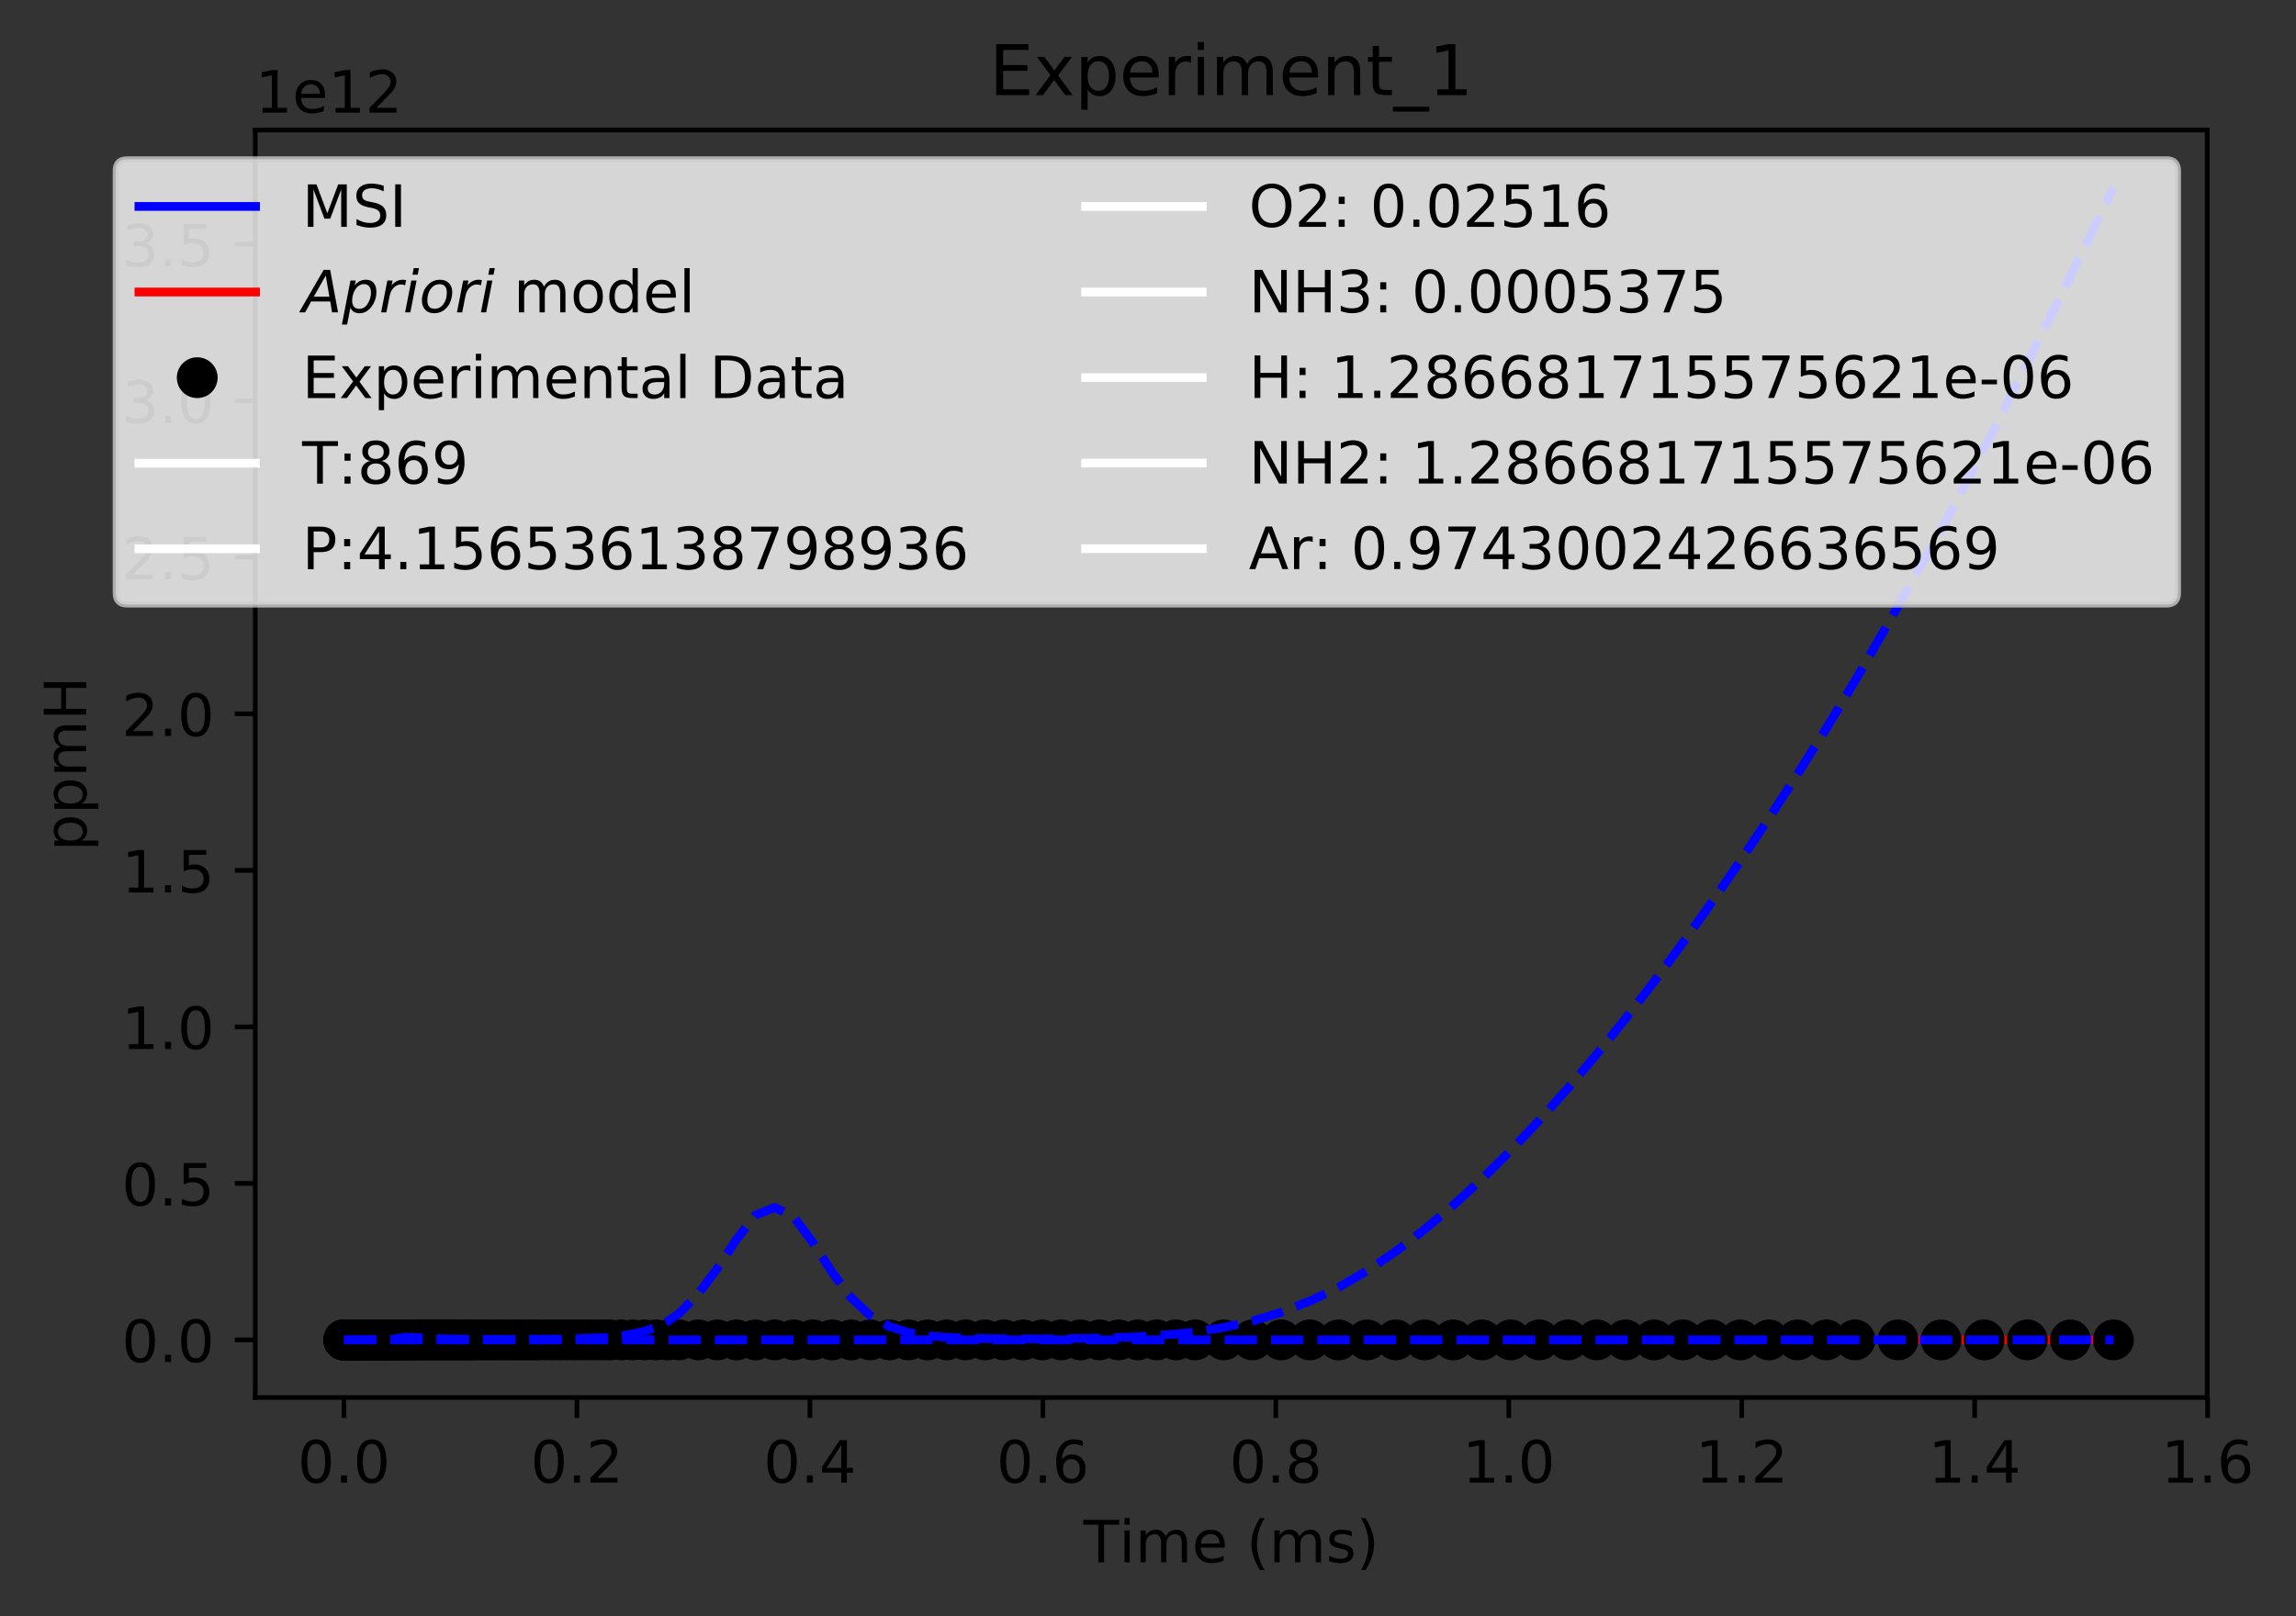 <?xml version="1.0" encoding="utf-8" standalone="no"?>
<!DOCTYPE svg PUBLIC "-//W3C//DTD SVG 1.1//EN"
  "http://www.w3.org/Graphics/SVG/1.1/DTD/svg11.dtd">
<!-- Created with matplotlib (https://matplotlib.org/) -->
<svg height="277.314pt" version="1.1" viewBox="0 0 393.809 277.314" width="393.809pt" xmlns="http://www.w3.org/2000/svg" xmlns:xlink="http://www.w3.org/1999/xlink">
 <rect x="0" y="0" width="393.809" height="277.314" fill="#333333" stroke="none"/>
 <defs>
  <style type="text/css">
*{stroke-linecap:butt;stroke-linejoin:round;}
  </style>
 </defs>
 <g id="figure_1">
  <g id="patch_1">
   <path d="M 0 277.314 
L 393.809 277.314 
L 393.809 0 
L 0 0 
z
" style="fill:none;"/>
  </g>
  <g id="axes_1">
   <g id="patch_2">
    <path d="M 43.781 239.758 
L 378.581 239.758 
L 378.581 22.318 
L 43.781 22.318 
z
" style="fill:none;"/>
   </g>
   <g id="matplotlib.axis_1">
    <g id="xtick_1">
     <g id="line2d_1">
      <defs>
       <path d="M 0 0 
L 0 3.5 
" id="m110d2a148c" style="stroke:#000000;stroke-width:0.8;"/>
      </defs>
      <g>
       <use style="stroke:#000000;stroke-width:0.8;" x="58.999" xlink:href="#m110d2a148c" y="239.758"/>
      </g>
     </g>
     <g id="text_1">
      <!-- 0.0 -->
      <defs>
       <path d="M 31.781 66.406 
Q 24.172 66.406 20.328 58.906 
Q 16.5 51.422 16.5 36.375 
Q 16.5 21.391 20.328 13.891 
Q 24.172 6.391 31.781 6.391 
Q 39.453 6.391 43.281 13.891 
Q 47.125 21.391 47.125 36.375 
Q 47.125 51.422 43.281 58.906 
Q 39.453 66.406 31.781 66.406 
z
M 31.781 74.219 
Q 44.047 74.219 50.516 64.516 
Q 56.984 54.828 56.984 36.375 
Q 56.984 17.969 50.516 8.266 
Q 44.047 -1.422 31.781 -1.422 
Q 19.531 -1.422 13.062 8.266 
Q 6.594 17.969 6.594 36.375 
Q 6.594 54.828 13.062 64.516 
Q 19.531 74.219 31.781 74.219 
z
" id="DejaVuSans-48"/>
       <path d="M 10.688 12.406 
L 21 12.406 
L 21 0 
L 10.688 0 
z
" id="DejaVuSans-46"/>
      </defs>
      <g transform="translate(51.048 254.357)scale(0.1 -0.1)">
       <use xlink:href="#DejaVuSans-48"/>
       <use x="63.623" xlink:href="#DejaVuSans-46"/>
       <use x="95.41" xlink:href="#DejaVuSans-48"/>
      </g>
     </g>
    </g>
    <g id="xtick_2">
     <g id="line2d_2">
      <g>
       <use style="stroke:#000000;stroke-width:0.8;" x="98.957" xlink:href="#m110d2a148c" y="239.758"/>
      </g>
     </g>
     <g id="text_2">
      <!-- 0.2 -->
      <defs>
       <path d="M 19.188 8.297 
L 53.609 8.297 
L 53.609 0 
L 7.328 0 
L 7.328 8.297 
Q 12.938 14.109 22.625 23.891 
Q 32.328 33.688 34.812 36.531 
Q 39.547 41.844 41.422 45.531 
Q 43.312 49.219 43.312 52.781 
Q 43.312 58.594 39.234 62.25 
Q 35.156 65.922 28.609 65.922 
Q 23.969 65.922 18.812 64.312 
Q 13.672 62.703 7.812 59.422 
L 7.812 69.391 
Q 13.766 71.781 18.938 73 
Q 24.125 74.219 28.422 74.219 
Q 39.75 74.219 46.484 68.547 
Q 53.219 62.891 53.219 53.422 
Q 53.219 48.922 51.531 44.891 
Q 49.859 40.875 45.406 35.406 
Q 44.188 33.984 37.641 27.219 
Q 31.109 20.453 19.188 8.297 
z
" id="DejaVuSans-50"/>
      </defs>
      <g transform="translate(91.005 254.357)scale(0.1 -0.1)">
       <use xlink:href="#DejaVuSans-48"/>
       <use x="63.623" xlink:href="#DejaVuSans-46"/>
       <use x="95.41" xlink:href="#DejaVuSans-50"/>
      </g>
     </g>
    </g>
    <g id="xtick_3">
     <g id="line2d_3">
      <g>
       <use style="stroke:#000000;stroke-width:0.8;" x="138.914" xlink:href="#m110d2a148c" y="239.758"/>
      </g>
     </g>
     <g id="text_3">
      <!-- 0.4 -->
      <defs>
       <path d="M 37.797 64.312 
L 12.891 25.391 
L 37.797 25.391 
z
M 35.203 72.906 
L 47.609 72.906 
L 47.609 25.391 
L 58.016 25.391 
L 58.016 17.188 
L 47.609 17.188 
L 47.609 0 
L 37.797 0 
L 37.797 17.188 
L 4.891 17.188 
L 4.891 26.703 
z
" id="DejaVuSans-52"/>
      </defs>
      <g transform="translate(130.962 254.357)scale(0.1 -0.1)">
       <use xlink:href="#DejaVuSans-48"/>
       <use x="63.623" xlink:href="#DejaVuSans-46"/>
       <use x="95.41" xlink:href="#DejaVuSans-52"/>
      </g>
     </g>
    </g>
    <g id="xtick_4">
     <g id="line2d_4">
      <g>
       <use style="stroke:#000000;stroke-width:0.8;" x="178.871" xlink:href="#m110d2a148c" y="239.758"/>
      </g>
     </g>
     <g id="text_4">
      <!-- 0.6 -->
      <defs>
       <path d="M 33.016 40.375 
Q 26.375 40.375 22.484 35.828 
Q 18.609 31.297 18.609 23.391 
Q 18.609 15.531 22.484 10.953 
Q 26.375 6.391 33.016 6.391 
Q 39.656 6.391 43.531 10.953 
Q 47.406 15.531 47.406 23.391 
Q 47.406 31.297 43.531 35.828 
Q 39.656 40.375 33.016 40.375 
z
M 52.594 71.297 
L 52.594 62.312 
Q 48.875 64.062 45.094 64.984 
Q 41.312 65.922 37.594 65.922 
Q 27.828 65.922 22.672 59.328 
Q 17.531 52.734 16.797 39.406 
Q 19.672 43.656 24.016 45.922 
Q 28.375 48.188 33.594 48.188 
Q 44.578 48.188 50.953 41.516 
Q 57.328 34.859 57.328 23.391 
Q 57.328 12.156 50.688 5.359 
Q 44.047 -1.422 33.016 -1.422 
Q 20.359 -1.422 13.672 8.266 
Q 6.984 17.969 6.984 36.375 
Q 6.984 53.656 15.188 63.938 
Q 23.391 74.219 37.203 74.219 
Q 40.922 74.219 44.703 73.484 
Q 48.484 72.75 52.594 71.297 
z
" id="DejaVuSans-54"/>
      </defs>
      <g transform="translate(170.92 254.357)scale(0.1 -0.1)">
       <use xlink:href="#DejaVuSans-48"/>
       <use x="63.623" xlink:href="#DejaVuSans-46"/>
       <use x="95.41" xlink:href="#DejaVuSans-54"/>
      </g>
     </g>
    </g>
    <g id="xtick_5">
     <g id="line2d_5">
      <g>
       <use style="stroke:#000000;stroke-width:0.8;" x="218.828" xlink:href="#m110d2a148c" y="239.758"/>
      </g>
     </g>
     <g id="text_5">
      <!-- 0.8 -->
      <defs>
       <path d="M 31.781 34.625 
Q 24.75 34.625 20.719 30.859 
Q 16.703 27.094 16.703 20.516 
Q 16.703 13.922 20.719 10.156 
Q 24.75 6.391 31.781 6.391 
Q 38.812 6.391 42.859 10.172 
Q 46.922 13.969 46.922 20.516 
Q 46.922 27.094 42.891 30.859 
Q 38.875 34.625 31.781 34.625 
z
M 21.922 38.812 
Q 15.578 40.375 12.031 44.719 
Q 8.5 49.078 8.5 55.328 
Q 8.5 64.062 14.719 69.141 
Q 20.953 74.219 31.781 74.219 
Q 42.672 74.219 48.875 69.141 
Q 55.078 64.062 55.078 55.328 
Q 55.078 49.078 51.531 44.719 
Q 48 40.375 41.703 38.812 
Q 48.828 37.156 52.797 32.312 
Q 56.781 27.484 56.781 20.516 
Q 56.781 9.906 50.312 4.234 
Q 43.844 -1.422 31.781 -1.422 
Q 19.734 -1.422 13.25 4.234 
Q 6.781 9.906 6.781 20.516 
Q 6.781 27.484 10.781 32.312 
Q 14.797 37.156 21.922 38.812 
z
M 18.312 54.391 
Q 18.312 48.734 21.844 45.562 
Q 25.391 42.391 31.781 42.391 
Q 38.141 42.391 41.719 45.562 
Q 45.312 48.734 45.312 54.391 
Q 45.312 60.062 41.719 63.234 
Q 38.141 66.406 31.781 66.406 
Q 25.391 66.406 21.844 63.234 
Q 18.312 60.062 18.312 54.391 
z
" id="DejaVuSans-56"/>
      </defs>
      <g transform="translate(210.877 254.357)scale(0.1 -0.1)">
       <use xlink:href="#DejaVuSans-48"/>
       <use x="63.623" xlink:href="#DejaVuSans-46"/>
       <use x="95.41" xlink:href="#DejaVuSans-56"/>
      </g>
     </g>
    </g>
    <g id="xtick_6">
     <g id="line2d_6">
      <g>
       <use style="stroke:#000000;stroke-width:0.8;" x="258.786" xlink:href="#m110d2a148c" y="239.758"/>
      </g>
     </g>
     <g id="text_6">
      <!-- 1.0 -->
      <defs>
       <path d="M 12.406 8.297 
L 28.516 8.297 
L 28.516 63.922 
L 10.984 60.406 
L 10.984 69.391 
L 28.422 72.906 
L 38.281 72.906 
L 38.281 8.297 
L 54.391 8.297 
L 54.391 0 
L 12.406 0 
z
" id="DejaVuSans-49"/>
      </defs>
      <g transform="translate(250.834 254.357)scale(0.1 -0.1)">
       <use xlink:href="#DejaVuSans-49"/>
       <use x="63.623" xlink:href="#DejaVuSans-46"/>
       <use x="95.41" xlink:href="#DejaVuSans-48"/>
      </g>
     </g>
    </g>
    <g id="xtick_7">
     <g id="line2d_7">
      <g>
       <use style="stroke:#000000;stroke-width:0.8;" x="298.743" xlink:href="#m110d2a148c" y="239.758"/>
      </g>
     </g>
     <g id="text_7">
      <!-- 1.2 -->
      <g transform="translate(290.791 254.357)scale(0.1 -0.1)">
       <use xlink:href="#DejaVuSans-49"/>
       <use x="63.623" xlink:href="#DejaVuSans-46"/>
       <use x="95.41" xlink:href="#DejaVuSans-50"/>
      </g>
     </g>
    </g>
    <g id="xtick_8">
     <g id="line2d_8">
      <g>
       <use style="stroke:#000000;stroke-width:0.8;" x="338.7" xlink:href="#m110d2a148c" y="239.758"/>
      </g>
     </g>
     <g id="text_8">
      <!-- 1.4 -->
      <g transform="translate(330.749 254.357)scale(0.1 -0.1)">
       <use xlink:href="#DejaVuSans-49"/>
       <use x="63.623" xlink:href="#DejaVuSans-46"/>
       <use x="95.41" xlink:href="#DejaVuSans-52"/>
      </g>
     </g>
    </g>
    <g id="xtick_9">
     <g id="line2d_9">
      <g>
       <use style="stroke:#000000;stroke-width:0.8;" x="378.657" xlink:href="#m110d2a148c" y="239.758"/>
      </g>
     </g>
     <g id="text_9">
      <!-- 1.6 -->
      <g transform="translate(370.706 254.357)scale(0.1 -0.1)">
       <use xlink:href="#DejaVuSans-49"/>
       <use x="63.623" xlink:href="#DejaVuSans-46"/>
       <use x="95.41" xlink:href="#DejaVuSans-54"/>
      </g>
     </g>
    </g>
    <g id="text_10">
     <!-- Time (ms) -->
     <defs>
      <path d="M -0.297 72.906 
L 61.375 72.906 
L 61.375 64.594 
L 35.5 64.594 
L 35.5 0 
L 25.594 0 
L 25.594 64.594 
L -0.297 64.594 
z
" id="DejaVuSans-84"/>
      <path d="M 9.422 54.688 
L 18.406 54.688 
L 18.406 0 
L 9.422 0 
z
M 9.422 75.984 
L 18.406 75.984 
L 18.406 64.594 
L 9.422 64.594 
z
" id="DejaVuSans-105"/>
      <path d="M 52 44.188 
Q 55.375 50.25 60.062 53.125 
Q 64.75 56 71.094 56 
Q 79.641 56 84.281 50.016 
Q 88.922 44.047 88.922 33.016 
L 88.922 0 
L 79.891 0 
L 79.891 32.719 
Q 79.891 40.578 77.094 44.375 
Q 74.312 48.188 68.609 48.188 
Q 61.625 48.188 57.562 43.547 
Q 53.516 38.922 53.516 30.906 
L 53.516 0 
L 44.484 0 
L 44.484 32.719 
Q 44.484 40.625 41.703 44.406 
Q 38.922 48.188 33.109 48.188 
Q 26.219 48.188 22.156 43.531 
Q 18.109 38.875 18.109 30.906 
L 18.109 0 
L 9.078 0 
L 9.078 54.688 
L 18.109 54.688 
L 18.109 46.188 
Q 21.188 51.219 25.484 53.609 
Q 29.781 56 35.688 56 
Q 41.656 56 45.828 52.969 
Q 50 49.953 52 44.188 
z
" id="DejaVuSans-109"/>
      <path d="M 56.203 29.594 
L 56.203 25.203 
L 14.891 25.203 
Q 15.484 15.922 20.484 11.062 
Q 25.484 6.203 34.422 6.203 
Q 39.594 6.203 44.453 7.469 
Q 49.312 8.734 54.109 11.281 
L 54.109 2.781 
Q 49.266 0.734 44.188 -0.344 
Q 39.109 -1.422 33.891 -1.422 
Q 20.797 -1.422 13.156 6.188 
Q 5.516 13.812 5.516 26.812 
Q 5.516 40.234 12.766 48.109 
Q 20.016 56 32.328 56 
Q 43.359 56 49.781 48.891 
Q 56.203 41.797 56.203 29.594 
z
M 47.219 32.234 
Q 47.125 39.594 43.094 43.984 
Q 39.062 48.391 32.422 48.391 
Q 24.906 48.391 20.391 44.141 
Q 15.875 39.891 15.188 32.172 
z
" id="DejaVuSans-101"/>
      <path id="DejaVuSans-32"/>
      <path d="M 31 75.875 
Q 24.469 64.656 21.281 53.656 
Q 18.109 42.672 18.109 31.391 
Q 18.109 20.125 21.312 9.062 
Q 24.516 -2 31 -13.188 
L 23.188 -13.188 
Q 15.875 -1.703 12.234 9.375 
Q 8.594 20.453 8.594 31.391 
Q 8.594 42.281 12.203 53.312 
Q 15.828 64.359 23.188 75.875 
z
" id="DejaVuSans-40"/>
      <path d="M 44.281 53.078 
L 44.281 44.578 
Q 40.484 46.531 36.375 47.5 
Q 32.281 48.484 27.875 48.484 
Q 21.188 48.484 17.844 46.438 
Q 14.5 44.391 14.5 40.281 
Q 14.5 37.156 16.891 35.375 
Q 19.281 33.594 26.516 31.984 
L 29.594 31.297 
Q 39.156 29.25 43.188 25.516 
Q 47.219 21.781 47.219 15.094 
Q 47.219 7.469 41.188 3.016 
Q 35.156 -1.422 24.609 -1.422 
Q 20.219 -1.422 15.453 -0.562 
Q 10.688 0.297 5.422 2 
L 5.422 11.281 
Q 10.406 8.688 15.234 7.391 
Q 20.062 6.109 24.812 6.109 
Q 31.156 6.109 34.562 8.281 
Q 37.984 10.453 37.984 14.406 
Q 37.984 18.062 35.516 20.016 
Q 33.062 21.969 24.703 23.781 
L 21.578 24.516 
Q 13.234 26.266 9.516 29.906 
Q 5.812 33.547 5.812 39.891 
Q 5.812 47.609 11.281 51.797 
Q 16.75 56 26.812 56 
Q 31.781 56 36.172 55.266 
Q 40.578 54.547 44.281 53.078 
z
" id="DejaVuSans-115"/>
      <path d="M 8.016 75.875 
L 15.828 75.875 
Q 23.141 64.359 26.781 53.312 
Q 30.422 42.281 30.422 31.391 
Q 30.422 20.453 26.781 9.375 
Q 23.141 -1.703 15.828 -13.188 
L 8.016 -13.188 
Q 14.5 -2 17.703 9.062 
Q 20.906 20.125 20.906 31.391 
Q 20.906 42.672 17.703 53.656 
Q 14.5 64.656 8.016 75.875 
z
" id="DejaVuSans-41"/>
     </defs>
     <g transform="translate(185.828 268.035)scale(0.1 -0.1)">
      <use xlink:href="#DejaVuSans-84"/>
      <use x="61.037" xlink:href="#DejaVuSans-105"/>
      <use x="88.82" xlink:href="#DejaVuSans-109"/>
      <use x="186.232" xlink:href="#DejaVuSans-101"/>
      <use x="247.756" xlink:href="#DejaVuSans-32"/>
      <use x="279.543" xlink:href="#DejaVuSans-40"/>
      <use x="318.557" xlink:href="#DejaVuSans-109"/>
      <use x="415.969" xlink:href="#DejaVuSans-115"/>
      <use x="468.068" xlink:href="#DejaVuSans-41"/>
     </g>
    </g>
   </g>
   <g id="matplotlib.axis_2">
    <g id="ytick_1">
     <g id="line2d_10">
      <defs>
       <path d="M 0 0 
L -3.5 0 
" id="md3d2eefa51" style="stroke:#000000;stroke-width:0.8;"/>
      </defs>
      <g>
       <use style="stroke:#000000;stroke-width:0.8;" x="43.781" xlink:href="#md3d2eefa51" y="229.874"/>
      </g>
     </g>
     <g id="text_11">
      <!-- 0.0 -->
      <g transform="translate(20.878 233.674)scale(0.1 -0.1)">
       <use xlink:href="#DejaVuSans-48"/>
       <use x="63.623" xlink:href="#DejaVuSans-46"/>
       <use x="95.41" xlink:href="#DejaVuSans-48"/>
      </g>
     </g>
    </g>
    <g id="ytick_2">
     <g id="line2d_11">
      <g>
       <use style="stroke:#000000;stroke-width:0.8;" x="43.781" xlink:href="#md3d2eefa51" y="203.022"/>
      </g>
     </g>
     <g id="text_12">
      <!-- 0.5 -->
      <defs>
       <path d="M 10.797 72.906 
L 49.516 72.906 
L 49.516 64.594 
L 19.828 64.594 
L 19.828 46.734 
Q 21.969 47.469 24.109 47.828 
Q 26.266 48.188 28.422 48.188 
Q 40.625 48.188 47.75 41.5 
Q 54.891 34.812 54.891 23.391 
Q 54.891 11.625 47.562 5.094 
Q 40.234 -1.422 26.906 -1.422 
Q 22.312 -1.422 17.547 -0.641 
Q 12.797 0.141 7.719 1.703 
L 7.719 11.625 
Q 12.109 9.234 16.797 8.062 
Q 21.484 6.891 26.703 6.891 
Q 35.156 6.891 40.078 11.328 
Q 45.016 15.766 45.016 23.391 
Q 45.016 31 40.078 35.438 
Q 35.156 39.891 26.703 39.891 
Q 22.75 39.891 18.812 39.016 
Q 14.891 38.141 10.797 36.281 
z
" id="DejaVuSans-53"/>
      </defs>
      <g transform="translate(20.878 206.821)scale(0.1 -0.1)">
       <use xlink:href="#DejaVuSans-48"/>
       <use x="63.623" xlink:href="#DejaVuSans-46"/>
       <use x="95.41" xlink:href="#DejaVuSans-53"/>
      </g>
     </g>
    </g>
    <g id="ytick_3">
     <g id="line2d_12">
      <g>
       <use style="stroke:#000000;stroke-width:0.8;" x="43.781" xlink:href="#md3d2eefa51" y="176.169"/>
      </g>
     </g>
     <g id="text_13">
      <!-- 1.0 -->
      <g transform="translate(20.878 179.968)scale(0.1 -0.1)">
       <use xlink:href="#DejaVuSans-49"/>
       <use x="63.623" xlink:href="#DejaVuSans-46"/>
       <use x="95.41" xlink:href="#DejaVuSans-48"/>
      </g>
     </g>
    </g>
    <g id="ytick_4">
     <g id="line2d_13">
      <g>
       <use style="stroke:#000000;stroke-width:0.8;" x="43.781" xlink:href="#md3d2eefa51" y="149.316"/>
      </g>
     </g>
     <g id="text_14">
      <!-- 1.5 -->
      <g transform="translate(20.878 153.115)scale(0.1 -0.1)">
       <use xlink:href="#DejaVuSans-49"/>
       <use x="63.623" xlink:href="#DejaVuSans-46"/>
       <use x="95.41" xlink:href="#DejaVuSans-53"/>
      </g>
     </g>
    </g>
    <g id="ytick_5">
     <g id="line2d_14">
      <g>
       <use style="stroke:#000000;stroke-width:0.8;" x="43.781" xlink:href="#md3d2eefa51" y="122.463"/>
      </g>
     </g>
     <g id="text_15">
      <!-- 2.0 -->
      <g transform="translate(20.878 126.262)scale(0.1 -0.1)">
       <use xlink:href="#DejaVuSans-50"/>
       <use x="63.623" xlink:href="#DejaVuSans-46"/>
       <use x="95.41" xlink:href="#DejaVuSans-48"/>
      </g>
     </g>
    </g>
    <g id="ytick_6">
     <g id="line2d_15">
      <g>
       <use style="stroke:#000000;stroke-width:0.8;" x="43.781" xlink:href="#md3d2eefa51" y="95.61"/>
      </g>
     </g>
     <g id="text_16">
      <!-- 2.5 -->
      <g transform="translate(20.878 99.41)scale(0.1 -0.1)">
       <use xlink:href="#DejaVuSans-50"/>
       <use x="63.623" xlink:href="#DejaVuSans-46"/>
       <use x="95.41" xlink:href="#DejaVuSans-53"/>
      </g>
     </g>
    </g>
    <g id="ytick_7">
     <g id="line2d_16">
      <g>
       <use style="stroke:#000000;stroke-width:0.8;" x="43.781" xlink:href="#md3d2eefa51" y="68.758"/>
      </g>
     </g>
     <g id="text_17">
      <!-- 3.0 -->
      <defs>
       <path d="M 40.578 39.312 
Q 47.656 37.797 51.625 33 
Q 55.609 28.219 55.609 21.188 
Q 55.609 10.406 48.188 4.484 
Q 40.766 -1.422 27.094 -1.422 
Q 22.516 -1.422 17.656 -0.516 
Q 12.797 0.391 7.625 2.203 
L 7.625 11.719 
Q 11.719 9.328 16.594 8.109 
Q 21.484 6.891 26.812 6.891 
Q 36.078 6.891 40.938 10.547 
Q 45.797 14.203 45.797 21.188 
Q 45.797 27.641 41.281 31.266 
Q 36.766 34.906 28.719 34.906 
L 20.219 34.906 
L 20.219 43.016 
L 29.109 43.016 
Q 36.375 43.016 40.234 45.922 
Q 44.094 48.828 44.094 54.297 
Q 44.094 59.906 40.109 62.906 
Q 36.141 65.922 28.719 65.922 
Q 24.656 65.922 20.016 65.031 
Q 15.375 64.156 9.812 62.312 
L 9.812 71.094 
Q 15.438 72.656 20.344 73.438 
Q 25.25 74.219 29.594 74.219 
Q 40.828 74.219 47.359 69.109 
Q 53.906 64.016 53.906 55.328 
Q 53.906 49.266 50.438 45.094 
Q 46.969 40.922 40.578 39.312 
z
" id="DejaVuSans-51"/>
      </defs>
      <g transform="translate(20.878 72.557)scale(0.1 -0.1)">
       <use xlink:href="#DejaVuSans-51"/>
       <use x="63.623" xlink:href="#DejaVuSans-46"/>
       <use x="95.41" xlink:href="#DejaVuSans-48"/>
      </g>
     </g>
    </g>
    <g id="ytick_8">
     <g id="line2d_17">
      <g>
       <use style="stroke:#000000;stroke-width:0.8;" x="43.781" xlink:href="#md3d2eefa51" y="41.905"/>
      </g>
     </g>
     <g id="text_18">
      <!-- 3.5 -->
      <g transform="translate(20.878 45.704)scale(0.1 -0.1)">
       <use xlink:href="#DejaVuSans-51"/>
       <use x="63.623" xlink:href="#DejaVuSans-46"/>
       <use x="95.41" xlink:href="#DejaVuSans-53"/>
      </g>
     </g>
    </g>
    <g id="text_19">
     <!-- ppmH -->
     <defs>
      <path d="M 18.109 8.203 
L 18.109 -20.797 
L 9.078 -20.797 
L 9.078 54.688 
L 18.109 54.688 
L 18.109 46.391 
Q 20.953 51.266 25.266 53.625 
Q 29.594 56 35.594 56 
Q 45.562 56 51.781 48.094 
Q 58.016 40.188 58.016 27.297 
Q 58.016 14.406 51.781 6.484 
Q 45.562 -1.422 35.594 -1.422 
Q 29.594 -1.422 25.266 0.953 
Q 20.953 3.328 18.109 8.203 
z
M 48.688 27.297 
Q 48.688 37.203 44.609 42.844 
Q 40.531 48.484 33.406 48.484 
Q 26.266 48.484 22.188 42.844 
Q 18.109 37.203 18.109 27.297 
Q 18.109 17.391 22.188 11.75 
Q 26.266 6.109 33.406 6.109 
Q 40.531 6.109 44.609 11.75 
Q 48.688 17.391 48.688 27.297 
z
" id="DejaVuSans-112"/>
      <path d="M 9.812 72.906 
L 19.672 72.906 
L 19.672 43.016 
L 55.516 43.016 
L 55.516 72.906 
L 65.375 72.906 
L 65.375 0 
L 55.516 0 
L 55.516 34.719 
L 19.672 34.719 
L 19.672 0 
L 9.812 0 
z
" id="DejaVuSans-72"/>
     </defs>
     <g transform="translate(14.798 146.017)rotate(-90)scale(0.1 -0.1)">
      <use xlink:href="#DejaVuSans-112"/>
      <use x="63.477" xlink:href="#DejaVuSans-112"/>
      <use x="126.953" xlink:href="#DejaVuSans-109"/>
      <use x="224.365" xlink:href="#DejaVuSans-72"/>
     </g>
    </g>
    <g id="text_20">
     <!-- 1e12 -->
     <g transform="translate(43.781 19.318)scale(0.1 -0.1)">
      <use xlink:href="#DejaVuSans-49"/>
      <use x="63.623" xlink:href="#DejaVuSans-101"/>
      <use x="125.146" xlink:href="#DejaVuSans-49"/>
      <use x="188.77" xlink:href="#DejaVuSans-50"/>
     </g>
    </g>
   </g>
   <g id="line2d_18">
    <path clip-path="url(#pad64a24dfc)" d="M 58.999 229.874 
L 363.363 229.874 
L 363.363 229.874 
" style="fill:none;stroke:#0000ff;stroke-linecap:square;stroke-width:1.5;"/>
   </g>
   <g id="line2d_19">
    <path clip-path="url(#pad64a24dfc)" d="M 58.999 229.874 
L 363.363 229.874 
L 363.363 229.874 
" style="fill:none;stroke:#ff0000;stroke-linecap:square;stroke-width:1.5;"/>
   </g>
   <g id="line2d_20">
    <defs>
     <path d="M 0 3 
C 0.796 3 1.559 2.684 2.121 2.121 
C 2.684 1.559 3 0.796 3 0 
C 3 -0.796 2.684 -1.559 2.121 -2.121 
C 1.559 -2.684 0.796 -3 0 -3 
C -0.796 -3 -1.559 -2.684 -2.121 -2.121 
C -2.684 -1.559 -3 -0.796 -3 0 
C -3 0.796 -2.684 1.559 -2.121 2.121 
C -1.559 2.684 -0.796 3 0 3 
z
" id="m652b348a32" style="stroke:#000000;"/>
    </defs>
    <g clip-path="url(#pad64a24dfc)">
     <use style="stroke:#000000;" x="58.999" xlink:href="#m652b348a32" y="229.874"/>
     <use style="stroke:#000000;" x="58.999" xlink:href="#m652b348a32" y="229.874"/>
     <use style="stroke:#000000;" x="59" xlink:href="#m652b348a32" y="229.874"/>
     <use style="stroke:#000000;" x="59" xlink:href="#m652b348a32" y="229.874"/>
     <use style="stroke:#000000;" x="59" xlink:href="#m652b348a32" y="229.874"/>
     <use style="stroke:#000000;" x="59" xlink:href="#m652b348a32" y="229.874"/>
     <use style="stroke:#000000;" x="59.001" xlink:href="#m652b348a32" y="229.874"/>
     <use style="stroke:#000000;" x="59.001" xlink:href="#m652b348a32" y="229.874"/>
     <use style="stroke:#000000;" x="59.003" xlink:href="#m652b348a32" y="229.874"/>
     <use style="stroke:#000000;" x="59.005" xlink:href="#m652b348a32" y="229.874"/>
     <use style="stroke:#000000;" x="59.007" xlink:href="#m652b348a32" y="229.874"/>
     <use style="stroke:#000000;" x="59.01" xlink:href="#m652b348a32" y="229.874"/>
     <use style="stroke:#000000;" x="59.012" xlink:href="#m652b348a32" y="229.874"/>
     <use style="stroke:#000000;" x="59.015" xlink:href="#m652b348a32" y="229.874"/>
     <use style="stroke:#000000;" x="59.018" xlink:href="#m652b348a32" y="229.874"/>
     <use style="stroke:#000000;" x="59.022" xlink:href="#m652b348a32" y="229.874"/>
     <use style="stroke:#000000;" x="59.025" xlink:href="#m652b348a32" y="229.874"/>
     <use style="stroke:#000000;" x="59.028" xlink:href="#m652b348a32" y="229.874"/>
     <use style="stroke:#000000;" x="59.043" xlink:href="#m652b348a32" y="229.874"/>
     <use style="stroke:#000000;" x="59.051" xlink:href="#m652b348a32" y="229.874"/>
     <use style="stroke:#000000;" x="59.06" xlink:href="#m652b348a32" y="229.874"/>
     <use style="stroke:#000000;" x="59.068" xlink:href="#m652b348a32" y="229.874"/>
     <use style="stroke:#000000;" x="59.077" xlink:href="#m652b348a32" y="229.874"/>
     <use style="stroke:#000000;" x="59.085" xlink:href="#m652b348a32" y="229.874"/>
     <use style="stroke:#000000;" x="59.104" xlink:href="#m652b348a32" y="229.874"/>
     <use style="stroke:#000000;" x="59.122" xlink:href="#m652b348a32" y="229.874"/>
     <use style="stroke:#000000;" x="59.14" xlink:href="#m652b348a32" y="229.874"/>
     <use style="stroke:#000000;" x="59.159" xlink:href="#m652b348a32" y="229.874"/>
     <use style="stroke:#000000;" x="59.177" xlink:href="#m652b348a32" y="229.874"/>
     <use style="stroke:#000000;" x="59.195" xlink:href="#m652b348a32" y="229.874"/>
     <use style="stroke:#000000;" x="59.213" xlink:href="#m652b348a32" y="229.874"/>
     <use style="stroke:#000000;" x="59.233" xlink:href="#m652b348a32" y="229.874"/>
     <use style="stroke:#000000;" x="59.265" xlink:href="#m652b348a32" y="229.874"/>
     <use style="stroke:#000000;" x="59.299" xlink:href="#m652b348a32" y="229.874"/>
     <use style="stroke:#000000;" x="59.331" xlink:href="#m652b348a32" y="229.874"/>
     <use style="stroke:#000000;" x="59.365" xlink:href="#m652b348a32" y="229.874"/>
     <use style="stroke:#000000;" x="59.397" xlink:href="#m652b348a32" y="229.874"/>
     <use style="stroke:#000000;" x="59.431" xlink:href="#m652b348a32" y="229.874"/>
     <use style="stroke:#000000;" x="59.463" xlink:href="#m652b348a32" y="229.874"/>
     <use style="stroke:#000000;" x="59.497" xlink:href="#m652b348a32" y="229.874"/>
     <use style="stroke:#000000;" x="59.529" xlink:href="#m652b348a32" y="229.874"/>
     <use style="stroke:#000000;" x="59.587" xlink:href="#m652b348a32" y="229.874"/>
     <use style="stroke:#000000;" x="59.625" xlink:href="#m652b348a32" y="229.874"/>
     <use style="stroke:#000000;" x="59.663" xlink:href="#m652b348a32" y="229.874"/>
     <use style="stroke:#000000;" x="59.701" xlink:href="#m652b348a32" y="229.874"/>
     <use style="stroke:#000000;" x="59.739" xlink:href="#m652b348a32" y="229.874"/>
     <use style="stroke:#000000;" x="59.777" xlink:href="#m652b348a32" y="229.874"/>
     <use style="stroke:#000000;" x="59.815" xlink:href="#m652b348a32" y="229.874"/>
     <use style="stroke:#000000;" x="59.853" xlink:href="#m652b348a32" y="229.874"/>
     <use style="stroke:#000000;" x="59.914" xlink:href="#m652b348a32" y="229.874"/>
     <use style="stroke:#000000;" x="59.976" xlink:href="#m652b348a32" y="229.874"/>
     <use style="stroke:#000000;" x="60.038" xlink:href="#m652b348a32" y="229.874"/>
     <use style="stroke:#000000;" x="60.098" xlink:href="#m652b348a32" y="229.874"/>
     <use style="stroke:#000000;" x="60.16" xlink:href="#m652b348a32" y="229.874"/>
     <use style="stroke:#000000;" x="60.222" xlink:href="#m652b348a32" y="229.874"/>
     <use style="stroke:#000000;" x="60.284" xlink:href="#m652b348a32" y="229.874"/>
     <use style="stroke:#000000;" x="60.344" xlink:href="#m652b348a32" y="229.874"/>
     <use style="stroke:#000000;" x="60.406" xlink:href="#m652b348a32" y="229.874"/>
     <use style="stroke:#000000;" x="60.468" xlink:href="#m652b348a32" y="229.874"/>
     <use style="stroke:#000000;" x="60.53" xlink:href="#m652b348a32" y="229.874"/>
     <use style="stroke:#000000;" x="60.59" xlink:href="#m652b348a32" y="229.874"/>
     <use style="stroke:#000000;" x="60.652" xlink:href="#m652b348a32" y="229.874"/>
     <use style="stroke:#000000;" x="60.714" xlink:href="#m652b348a32" y="229.874"/>
     <use style="stroke:#000000;" x="60.776" xlink:href="#m652b348a32" y="229.874"/>
     <use style="stroke:#000000;" x="60.835" xlink:href="#m652b348a32" y="229.874"/>
     <use style="stroke:#000000;" x="60.897" xlink:href="#m652b348a32" y="229.874"/>
     <use style="stroke:#000000;" x="60.959" xlink:href="#m652b348a32" y="229.874"/>
     <use style="stroke:#000000;" x="61.017" xlink:href="#m652b348a32" y="229.874"/>
     <use style="stroke:#000000;" x="61.077" xlink:href="#m652b348a32" y="229.874"/>
     <use style="stroke:#000000;" x="61.137" xlink:href="#m652b348a32" y="229.874"/>
     <use style="stroke:#000000;" x="61.197" xlink:href="#m652b348a32" y="229.874"/>
     <use style="stroke:#000000;" x="61.257" xlink:href="#m652b348a32" y="229.874"/>
     <use style="stroke:#000000;" x="61.337" xlink:href="#m652b348a32" y="229.874"/>
     <use style="stroke:#000000;" x="61.397" xlink:href="#m652b348a32" y="229.874"/>
     <use style="stroke:#000000;" x="61.457" xlink:href="#m652b348a32" y="229.874"/>
     <use style="stroke:#000000;" x="61.517" xlink:href="#m652b348a32" y="229.874"/>
     <use style="stroke:#000000;" x="61.577" xlink:href="#m652b348a32" y="229.874"/>
     <use style="stroke:#000000;" x="61.637" xlink:href="#m652b348a32" y="229.874"/>
     <use style="stroke:#000000;" x="61.697" xlink:href="#m652b348a32" y="229.874"/>
     <use style="stroke:#000000;" x="61.756" xlink:href="#m652b348a32" y="229.874"/>
     <use style="stroke:#000000;" x="61.816" xlink:href="#m652b348a32" y="229.874"/>
     <use style="stroke:#000000;" x="61.876" xlink:href="#m652b348a32" y="229.874"/>
     <use style="stroke:#000000;" x="61.936" xlink:href="#m652b348a32" y="229.874"/>
     <use style="stroke:#000000;" x="61.996" xlink:href="#m652b348a32" y="229.874"/>
     <use style="stroke:#000000;" x="62.096" xlink:href="#m652b348a32" y="229.874"/>
     <use style="stroke:#000000;" x="62.196" xlink:href="#m652b348a32" y="229.874"/>
     <use style="stroke:#000000;" x="62.276" xlink:href="#m652b348a32" y="229.874"/>
     <use style="stroke:#000000;" x="62.376" xlink:href="#m652b348a32" y="229.874"/>
     <use style="stroke:#000000;" x="62.476" xlink:href="#m652b348a32" y="229.874"/>
     <use style="stroke:#000000;" x="62.556" xlink:href="#m652b348a32" y="229.874"/>
     <use style="stroke:#000000;" x="62.656" xlink:href="#m652b348a32" y="229.874"/>
     <use style="stroke:#000000;" x="62.735" xlink:href="#m652b348a32" y="229.874"/>
     <use style="stroke:#000000;" x="62.835" xlink:href="#m652b348a32" y="229.874"/>
     <use style="stroke:#000000;" x="62.935" xlink:href="#m652b348a32" y="229.874"/>
     <use style="stroke:#000000;" x="63.015" xlink:href="#m652b348a32" y="229.874"/>
     <use style="stroke:#000000;" x="63.115" xlink:href="#m652b348a32" y="229.874"/>
     <use style="stroke:#000000;" x="63.215" xlink:href="#m652b348a32" y="229.874"/>
     <use style="stroke:#000000;" x="63.295" xlink:href="#m652b348a32" y="229.874"/>
     <use style="stroke:#000000;" x="63.395" xlink:href="#m652b348a32" y="229.874"/>
     <use style="stroke:#000000;" x="63.495" xlink:href="#m652b348a32" y="229.874"/>
     <use style="stroke:#000000;" x="63.575" xlink:href="#m652b348a32" y="229.874"/>
     <use style="stroke:#000000;" x="63.674" xlink:href="#m652b348a32" y="229.874"/>
     <use style="stroke:#000000;" x="63.754" xlink:href="#m652b348a32" y="229.874"/>
     <use style="stroke:#000000;" x="63.854" xlink:href="#m652b348a32" y="229.874"/>
     <use style="stroke:#000000;" x="63.954" xlink:href="#m652b348a32" y="229.874"/>
     <use style="stroke:#000000;" x="64.034" xlink:href="#m652b348a32" y="229.874"/>
     <use style="stroke:#000000;" x="64.134" xlink:href="#m652b348a32" y="229.874"/>
     <use style="stroke:#000000;" x="64.234" xlink:href="#m652b348a32" y="229.874"/>
     <use style="stroke:#000000;" x="64.314" xlink:href="#m652b348a32" y="229.874"/>
     <use style="stroke:#000000;" x="64.454" xlink:href="#m652b348a32" y="229.874"/>
     <use style="stroke:#000000;" x="64.593" xlink:href="#m652b348a32" y="229.874"/>
     <use style="stroke:#000000;" x="64.733" xlink:href="#m652b348a32" y="229.874"/>
     <use style="stroke:#000000;" x="64.873" xlink:href="#m652b348a32" y="229.874"/>
     <use style="stroke:#000000;" x="65.013" xlink:href="#m652b348a32" y="229.874"/>
     <use style="stroke:#000000;" x="65.153" xlink:href="#m652b348a32" y="229.874"/>
     <use style="stroke:#000000;" x="65.293" xlink:href="#m652b348a32" y="229.874"/>
     <use style="stroke:#000000;" x="65.433" xlink:href="#m652b348a32" y="229.874"/>
     <use style="stroke:#000000;" x="65.572" xlink:href="#m652b348a32" y="229.874"/>
     <use style="stroke:#000000;" x="65.712" xlink:href="#m652b348a32" y="229.874"/>
     <use style="stroke:#000000;" x="65.852" xlink:href="#m652b348a32" y="229.874"/>
     <use style="stroke:#000000;" x="66.012" xlink:href="#m652b348a32" y="229.874"/>
     <use style="stroke:#000000;" x="66.152" xlink:href="#m652b348a32" y="229.874"/>
     <use style="stroke:#000000;" x="66.292" xlink:href="#m652b348a32" y="229.874"/>
     <use style="stroke:#000000;" x="66.431" xlink:href="#m652b348a32" y="229.874"/>
     <use style="stroke:#000000;" x="66.571" xlink:href="#m652b348a32" y="229.874"/>
     <use style="stroke:#000000;" x="66.711" xlink:href="#m652b348a32" y="229.874"/>
     <use style="stroke:#000000;" x="66.911" xlink:href="#m652b348a32" y="229.874"/>
     <use style="stroke:#000000;" x="67.131" xlink:href="#m652b348a32" y="229.874"/>
     <use style="stroke:#000000;" x="67.35" xlink:href="#m652b348a32" y="229.874"/>
     <use style="stroke:#000000;" x="67.55" xlink:href="#m652b348a32" y="229.874"/>
     <use style="stroke:#000000;" x="67.77" xlink:href="#m652b348a32" y="229.874"/>
     <use style="stroke:#000000;" x="67.97" xlink:href="#m652b348a32" y="229.874"/>
     <use style="stroke:#000000;" x="68.19" xlink:href="#m652b348a32" y="229.874"/>
     <use style="stroke:#000000;" x="68.409" xlink:href="#m652b348a32" y="229.874"/>
     <use style="stroke:#000000;" x="68.609" xlink:href="#m652b348a32" y="229.874"/>
     <use style="stroke:#000000;" x="68.829" xlink:href="#m652b348a32" y="229.874"/>
     <use style="stroke:#000000;" x="69.049" xlink:href="#m652b348a32" y="229.874"/>
     <use style="stroke:#000000;" x="69.368" xlink:href="#m652b348a32" y="229.874"/>
     <use style="stroke:#000000;" x="69.708" xlink:href="#m652b348a32" y="229.874"/>
     <use style="stroke:#000000;" x="70.048" xlink:href="#m652b348a32" y="229.874"/>
     <use style="stroke:#000000;" x="70.387" xlink:href="#m652b348a32" y="229.874"/>
     <use style="stroke:#000000;" x="70.727" xlink:href="#m652b348a32" y="229.874"/>
     <use style="stroke:#000000;" x="71.047" xlink:href="#m652b348a32" y="229.874"/>
     <use style="stroke:#000000;" x="71.586" xlink:href="#m652b348a32" y="229.874"/>
     <use style="stroke:#000000;" x="72.125" xlink:href="#m652b348a32" y="229.874"/>
     <use style="stroke:#000000;" x="72.645" xlink:href="#m652b348a32" y="229.874"/>
     <use style="stroke:#000000;" x="73.184" xlink:href="#m652b348a32" y="229.874"/>
     <use style="stroke:#000000;" x="73.704" xlink:href="#m652b348a32" y="229.874"/>
     <use style="stroke:#000000;" x="74.243" xlink:href="#m652b348a32" y="229.874"/>
     <use style="stroke:#000000;" x="74.763" xlink:href="#m652b348a32" y="229.874"/>
     <use style="stroke:#000000;" x="75.302" xlink:href="#m652b348a32" y="229.874"/>
     <use style="stroke:#000000;" x="75.841" xlink:href="#m652b348a32" y="229.874"/>
     <use style="stroke:#000000;" x="76.361" xlink:href="#m652b348a32" y="229.874"/>
     <use style="stroke:#000000;" x="76.9" xlink:href="#m652b348a32" y="229.874"/>
     <use style="stroke:#000000;" x="77.42" xlink:href="#m652b348a32" y="229.874"/>
     <use style="stroke:#000000;" x="77.959" xlink:href="#m652b348a32" y="229.874"/>
     <use style="stroke:#000000;" x="78.499" xlink:href="#m652b348a32" y="229.874"/>
     <use style="stroke:#000000;" x="79.022" xlink:href="#m652b348a32" y="229.874"/>
     <use style="stroke:#000000;" x="79.553" xlink:href="#m652b348a32" y="229.874"/>
     <use style="stroke:#000000;" x="80.084" xlink:href="#m652b348a32" y="229.874"/>
     <use style="stroke:#000000;" x="80.615" xlink:href="#m652b348a32" y="229.874"/>
     <use style="stroke:#000000;" x="81.146" xlink:href="#m652b348a32" y="229.874"/>
     <use style="stroke:#000000;" x="81.952" xlink:href="#m652b348a32" y="229.874"/>
     <use style="stroke:#000000;" x="82.758" xlink:href="#m652b348a32" y="229.874"/>
     <use style="stroke:#000000;" x="83.563" xlink:href="#m652b348a32" y="229.874"/>
     <use style="stroke:#000000;" x="84.369" xlink:href="#m652b348a32" y="229.874"/>
     <use style="stroke:#000000;" x="85.174" xlink:href="#m652b348a32" y="229.874"/>
     <use style="stroke:#000000;" x="85.98" xlink:href="#m652b348a32" y="229.874"/>
     <use style="stroke:#000000;" x="86.786" xlink:href="#m652b348a32" y="229.874"/>
     <use style="stroke:#000000;" x="87.591" xlink:href="#m652b348a32" y="229.874"/>
     <use style="stroke:#000000;" x="88.397" xlink:href="#m652b348a32" y="229.874"/>
     <use style="stroke:#000000;" x="89.202" xlink:href="#m652b348a32" y="229.874"/>
     <use style="stroke:#000000;" x="90.008" xlink:href="#m652b348a32" y="229.874"/>
     <use style="stroke:#000000;" x="90.813" xlink:href="#m652b348a32" y="229.874"/>
     <use style="stroke:#000000;" x="91.619" xlink:href="#m652b348a32" y="229.874"/>
     <use style="stroke:#000000;" x="92.425" xlink:href="#m652b348a32" y="229.874"/>
     <use style="stroke:#000000;" x="93.64" xlink:href="#m652b348a32" y="229.874"/>
     <use style="stroke:#000000;" x="94.855" xlink:href="#m652b348a32" y="229.874"/>
     <use style="stroke:#000000;" x="96.07" xlink:href="#m652b348a32" y="229.874"/>
     <use style="stroke:#000000;" x="97.286" xlink:href="#m652b348a32" y="229.874"/>
     <use style="stroke:#000000;" x="98.501" xlink:href="#m652b348a32" y="229.874"/>
     <use style="stroke:#000000;" x="99.716" xlink:href="#m652b348a32" y="229.874"/>
     <use style="stroke:#000000;" x="100.932" xlink:href="#m652b348a32" y="229.874"/>
     <use style="stroke:#000000;" x="102.147" xlink:href="#m652b348a32" y="229.874"/>
     <use style="stroke:#000000;" x="103.362" xlink:href="#m652b348a32" y="229.874"/>
     <use style="stroke:#000000;" x="104.578" xlink:href="#m652b348a32" y="229.874"/>
     <use style="stroke:#000000;" x="106.562" xlink:href="#m652b348a32" y="229.874"/>
     <use style="stroke:#000000;" x="108.546" xlink:href="#m652b348a32" y="229.874"/>
     <use style="stroke:#000000;" x="110.531" xlink:href="#m652b348a32" y="229.874"/>
     <use style="stroke:#000000;" x="112.515" xlink:href="#m652b348a32" y="229.874"/>
     <use style="stroke:#000000;" x="114.5" xlink:href="#m652b348a32" y="229.874"/>
     <use style="stroke:#000000;" x="116.484" xlink:href="#m652b348a32" y="229.874"/>
     <use style="stroke:#000000;" x="119.762" xlink:href="#m652b348a32" y="229.874"/>
     <use style="stroke:#000000;" x="123.039" xlink:href="#m652b348a32" y="229.874"/>
     <use style="stroke:#000000;" x="126.317" xlink:href="#m652b348a32" y="229.874"/>
     <use style="stroke:#000000;" x="129.595" xlink:href="#m652b348a32" y="229.874"/>
     <use style="stroke:#000000;" x="132.872" xlink:href="#m652b348a32" y="229.874"/>
     <use style="stroke:#000000;" x="136.15" xlink:href="#m652b348a32" y="229.874"/>
     <use style="stroke:#000000;" x="139.428" xlink:href="#m652b348a32" y="229.874"/>
     <use style="stroke:#000000;" x="142.705" xlink:href="#m652b348a32" y="229.874"/>
     <use style="stroke:#000000;" x="145.983" xlink:href="#m652b348a32" y="229.874"/>
     <use style="stroke:#000000;" x="149.261" xlink:href="#m652b348a32" y="229.874"/>
     <use style="stroke:#000000;" x="152.538" xlink:href="#m652b348a32" y="229.874"/>
     <use style="stroke:#000000;" x="155.816" xlink:href="#m652b348a32" y="229.874"/>
     <use style="stroke:#000000;" x="159.093" xlink:href="#m652b348a32" y="229.874"/>
     <use style="stroke:#000000;" x="162.371" xlink:href="#m652b348a32" y="229.874"/>
     <use style="stroke:#000000;" x="165.649" xlink:href="#m652b348a32" y="229.874"/>
     <use style="stroke:#000000;" x="168.926" xlink:href="#m652b348a32" y="229.874"/>
     <use style="stroke:#000000;" x="172.204" xlink:href="#m652b348a32" y="229.874"/>
     <use style="stroke:#000000;" x="175.482" xlink:href="#m652b348a32" y="229.874"/>
     <use style="stroke:#000000;" x="178.759" xlink:href="#m652b348a32" y="229.874"/>
     <use style="stroke:#000000;" x="182.037" xlink:href="#m652b348a32" y="229.874"/>
     <use style="stroke:#000000;" x="185.315" xlink:href="#m652b348a32" y="229.874"/>
     <use style="stroke:#000000;" x="188.592" xlink:href="#m652b348a32" y="229.874"/>
     <use style="stroke:#000000;" x="191.87" xlink:href="#m652b348a32" y="229.874"/>
     <use style="stroke:#000000;" x="195.148" xlink:href="#m652b348a32" y="229.874"/>
     <use style="stroke:#000000;" x="198.425" xlink:href="#m652b348a32" y="229.874"/>
     <use style="stroke:#000000;" x="201.703" xlink:href="#m652b348a32" y="229.874"/>
     <use style="stroke:#000000;" x="204.981" xlink:href="#m652b348a32" y="229.874"/>
     <use style="stroke:#000000;" x="209.902" xlink:href="#m652b348a32" y="229.874"/>
     <use style="stroke:#000000;" x="214.823" xlink:href="#m652b348a32" y="229.874"/>
     <use style="stroke:#000000;" x="219.744" xlink:href="#m652b348a32" y="229.874"/>
     <use style="stroke:#000000;" x="224.665" xlink:href="#m652b348a32" y="229.874"/>
     <use style="stroke:#000000;" x="229.587" xlink:href="#m652b348a32" y="229.874"/>
     <use style="stroke:#000000;" x="234.508" xlink:href="#m652b348a32" y="229.874"/>
     <use style="stroke:#000000;" x="239.429" xlink:href="#m652b348a32" y="229.874"/>
     <use style="stroke:#000000;" x="244.35" xlink:href="#m652b348a32" y="229.874"/>
     <use style="stroke:#000000;" x="249.271" xlink:href="#m652b348a32" y="229.874"/>
     <use style="stroke:#000000;" x="254.192" xlink:href="#m652b348a32" y="229.874"/>
     <use style="stroke:#000000;" x="259.114" xlink:href="#m652b348a32" y="229.874"/>
     <use style="stroke:#000000;" x="264.035" xlink:href="#m652b348a32" y="229.874"/>
     <use style="stroke:#000000;" x="268.956" xlink:href="#m652b348a32" y="229.874"/>
     <use style="stroke:#000000;" x="273.877" xlink:href="#m652b348a32" y="229.874"/>
     <use style="stroke:#000000;" x="278.798" xlink:href="#m652b348a32" y="229.874"/>
     <use style="stroke:#000000;" x="283.72" xlink:href="#m652b348a32" y="229.874"/>
     <use style="stroke:#000000;" x="288.641" xlink:href="#m652b348a32" y="229.874"/>
     <use style="stroke:#000000;" x="293.562" xlink:href="#m652b348a32" y="229.874"/>
     <use style="stroke:#000000;" x="298.483" xlink:href="#m652b348a32" y="229.874"/>
     <use style="stroke:#000000;" x="303.404" xlink:href="#m652b348a32" y="229.874"/>
     <use style="stroke:#000000;" x="308.325" xlink:href="#m652b348a32" y="229.874"/>
     <use style="stroke:#000000;" x="313.247" xlink:href="#m652b348a32" y="229.874"/>
     <use style="stroke:#000000;" x="318.168" xlink:href="#m652b348a32" y="229.874"/>
     <use style="stroke:#000000;" x="325.556" xlink:href="#m652b348a32" y="229.874"/>
     <use style="stroke:#000000;" x="332.945" xlink:href="#m652b348a32" y="229.874"/>
     <use style="stroke:#000000;" x="340.333" xlink:href="#m652b348a32" y="229.874"/>
     <use style="stroke:#000000;" x="347.721" xlink:href="#m652b348a32" y="229.874"/>
     <use style="stroke:#000000;" x="355.11" xlink:href="#m652b348a32" y="229.874"/>
     <use style="stroke:#000000;" x="362.498" xlink:href="#m652b348a32" y="229.874"/>
    </g>
   </g>
   <g id="line2d_21">
    <path clip-path="url(#pad64a24dfc)" d="M 58.999 229.874 
L 67.55 229.769 
L 69.368 229.401 
L 71.047 229.448 
L 76.361 229.705 
L 84.369 229.796 
L 97.286 229.724 
L 103.362 229.487 
L 106.562 229.182 
L 108.546 228.859 
L 110.531 228.385 
L 112.515 227.693 
L 114.5 226.698 
L 116.484 225.337 
L 119.762 221.976 
L 123.039 217.607 
L 126.317 212.629 
L 129.595 208.463 
L 132.872 207.147 
L 136.15 208.776 
L 139.428 213.186 
L 142.705 218.256 
L 145.983 222.634 
L 149.261 225.709 
L 152.538 227.574 
L 155.816 228.618 
L 159.093 229.163 
L 162.371 229.443 
L 168.926 229.662 
L 178.759 229.703 
L 188.592 229.574 
L 195.148 229.339 
L 201.703 228.87 
L 204.981 228.502 
L 209.902 227.723 
L 214.823 226.635 
L 219.744 225.144 
L 224.665 223.207 
L 229.587 220.864 
L 234.508 218.002 
L 239.429 214.677 
L 244.35 210.91 
L 249.271 206.77 
L 254.192 202.251 
L 259.114 197.376 
L 264.035 192.174 
L 268.956 186.662 
L 273.877 180.853 
L 278.798 174.758 
L 283.72 168.386 
L 288.641 161.743 
L 293.562 154.838 
L 298.483 147.71 
L 303.404 140.367 
L 308.325 132.769 
L 313.247 124.954 
L 318.168 116.814 
L 325.556 103.988 
L 332.945 90.855 
L 340.333 76.938 
L 347.721 62.332 
L 355.11 47.403 
L 362.498 32.202 
L 362.498 32.202 
" style="fill:none;stroke:#0000ff;stroke-dasharray:5.55,2.4;stroke-dashoffset:0;stroke-width:1.5;"/>
   </g>
   <g id="line2d_22">
    <path clip-path="url(#pad64a24dfc)" d="M 58.999 229.874 
L 362.498 229.874 
L 362.498 229.874 
" style="fill:none;stroke:#0000ff;stroke-dasharray:5.55,2.4;stroke-dashoffset:0;stroke-width:1.5;"/>
   </g>
   <g id="line2d_23"/>
   <g id="line2d_24"/>
   <g id="line2d_25"/>
   <g id="line2d_26"/>
   <g id="line2d_27"/>
   <g id="line2d_28"/>
   <g id="line2d_29"/>
   <g id="patch_3">
    <path d="M 43.781 239.758 
L 43.781 22.318 
" style="fill:none;stroke:#000000;stroke-linecap:square;stroke-linejoin:miter;stroke-width:0.8;"/>
   </g>
   <g id="patch_4">
    <path d="M 378.581 239.758 
L 378.581 22.318 
" style="fill:none;stroke:#000000;stroke-linecap:square;stroke-linejoin:miter;stroke-width:0.8;"/>
   </g>
   <g id="patch_5">
    <path d="M 43.781 239.758 
L 378.581 239.758 
" style="fill:none;stroke:#000000;stroke-linecap:square;stroke-linejoin:miter;stroke-width:0.8;"/>
   </g>
   <g id="patch_6">
    <path d="M 43.781 22.318 
L 378.581 22.318 
" style="fill:none;stroke:#000000;stroke-linecap:square;stroke-linejoin:miter;stroke-width:0.8;"/>
   </g>
   <g id="text_21">
    <!-- Experiment_1 -->
    <defs>
     <path d="M 9.812 72.906 
L 55.906 72.906 
L 55.906 64.594 
L 19.672 64.594 
L 19.672 43.016 
L 54.391 43.016 
L 54.391 34.719 
L 19.672 34.719 
L 19.672 8.297 
L 56.781 8.297 
L 56.781 0 
L 9.812 0 
z
" id="DejaVuSans-69"/>
     <path d="M 54.891 54.688 
L 35.109 28.078 
L 55.906 0 
L 45.312 0 
L 29.391 21.484 
L 13.484 0 
L 2.875 0 
L 24.125 28.609 
L 4.688 54.688 
L 15.281 54.688 
L 29.781 35.203 
L 44.281 54.688 
z
" id="DejaVuSans-120"/>
     <path d="M 41.109 46.297 
Q 39.594 47.172 37.812 47.578 
Q 36.031 48 33.891 48 
Q 26.266 48 22.188 43.047 
Q 18.109 38.094 18.109 28.812 
L 18.109 0 
L 9.078 0 
L 9.078 54.688 
L 18.109 54.688 
L 18.109 46.188 
Q 20.953 51.172 25.484 53.578 
Q 30.031 56 36.531 56 
Q 37.453 56 38.578 55.875 
Q 39.703 55.766 41.062 55.516 
z
" id="DejaVuSans-114"/>
     <path d="M 54.891 33.016 
L 54.891 0 
L 45.906 0 
L 45.906 32.719 
Q 45.906 40.484 42.875 44.328 
Q 39.844 48.188 33.797 48.188 
Q 26.516 48.188 22.312 43.547 
Q 18.109 38.922 18.109 30.906 
L 18.109 0 
L 9.078 0 
L 9.078 54.688 
L 18.109 54.688 
L 18.109 46.188 
Q 21.344 51.125 25.703 53.562 
Q 30.078 56 35.797 56 
Q 45.219 56 50.047 50.172 
Q 54.891 44.344 54.891 33.016 
z
" id="DejaVuSans-110"/>
     <path d="M 18.312 70.219 
L 18.312 54.688 
L 36.812 54.688 
L 36.812 47.703 
L 18.312 47.703 
L 18.312 18.016 
Q 18.312 11.328 20.141 9.422 
Q 21.969 7.516 27.594 7.516 
L 36.812 7.516 
L 36.812 0 
L 27.594 0 
Q 17.188 0 13.234 3.875 
Q 9.281 7.766 9.281 18.016 
L 9.281 47.703 
L 2.688 47.703 
L 2.688 54.688 
L 9.281 54.688 
L 9.281 70.219 
z
" id="DejaVuSans-116"/>
     <path d="M 50.984 -16.609 
L 50.984 -23.578 
L -0.984 -23.578 
L -0.984 -16.609 
z
" id="DejaVuSans-95"/>
    </defs>
    <g transform="translate(169.696 16.318)scale(0.12 -0.12)">
     <use xlink:href="#DejaVuSans-69"/>
     <use x="63.184" xlink:href="#DejaVuSans-120"/>
     <use x="122.363" xlink:href="#DejaVuSans-112"/>
     <use x="185.84" xlink:href="#DejaVuSans-101"/>
     <use x="247.363" xlink:href="#DejaVuSans-114"/>
     <use x="288.477" xlink:href="#DejaVuSans-105"/>
     <use x="316.26" xlink:href="#DejaVuSans-109"/>
     <use x="413.672" xlink:href="#DejaVuSans-101"/>
     <use x="475.195" xlink:href="#DejaVuSans-110"/>
     <use x="538.574" xlink:href="#DejaVuSans-116"/>
     <use x="577.783" xlink:href="#DejaVuSans-95"/>
     <use x="627.783" xlink:href="#DejaVuSans-49"/>
    </g>
   </g>
   <g id="legend_1">
    <g id="patch_7">
     <path d="M 21.83 103.731 
L 371.581 103.731 
Q 373.581 103.731 373.581 101.731 
L 373.581 29.318 
Q 373.581 27.318 371.581 27.318 
L 21.83 27.318 
Q 19.83 27.318 19.83 29.318 
L 19.83 101.731 
Q 19.83 103.731 21.83 103.731 
z
" style="fill:#ffffff;opacity:0.8;stroke:#cccccc;stroke-linejoin:miter;"/>
    </g>
    <g id="line2d_30">
     <path d="M 23.83 35.417 
L 43.83 35.417 
" style="fill:none;stroke:#0000ff;stroke-linecap:square;stroke-width:1.5;"/>
    </g>
    <g id="line2d_31"/>
    <g id="text_22">
     <!-- MSI -->
     <defs>
      <path d="M 9.812 72.906 
L 24.516 72.906 
L 43.109 23.297 
L 61.812 72.906 
L 76.516 72.906 
L 76.516 0 
L 66.891 0 
L 66.891 64.016 
L 48.094 14.016 
L 38.188 14.016 
L 19.391 64.016 
L 19.391 0 
L 9.812 0 
z
" id="DejaVuSans-77"/>
      <path d="M 53.516 70.516 
L 53.516 60.891 
Q 47.906 63.578 42.922 64.891 
Q 37.938 66.219 33.297 66.219 
Q 25.25 66.219 20.875 63.094 
Q 16.5 59.969 16.5 54.203 
Q 16.5 49.359 19.406 46.891 
Q 22.312 44.438 30.422 42.922 
L 36.375 41.703 
Q 47.406 39.594 52.656 34.297 
Q 57.906 29 57.906 20.125 
Q 57.906 9.516 50.797 4.047 
Q 43.703 -1.422 29.984 -1.422 
Q 24.812 -1.422 18.969 -0.25 
Q 13.141 0.922 6.891 3.219 
L 6.891 13.375 
Q 12.891 10.016 18.656 8.297 
Q 24.422 6.594 29.984 6.594 
Q 38.422 6.594 43.016 9.906 
Q 47.609 13.234 47.609 19.391 
Q 47.609 24.75 44.312 27.781 
Q 41.016 30.812 33.5 32.328 
L 27.484 33.5 
Q 16.453 35.688 11.516 40.375 
Q 6.594 45.062 6.594 53.422 
Q 6.594 63.094 13.406 68.656 
Q 20.219 74.219 32.172 74.219 
Q 37.312 74.219 42.625 73.281 
Q 47.953 72.359 53.516 70.516 
z
" id="DejaVuSans-83"/>
      <path d="M 9.812 72.906 
L 19.672 72.906 
L 19.672 0 
L 9.812 0 
z
" id="DejaVuSans-73"/>
     </defs>
     <g transform="translate(51.83 38.917)scale(0.1 -0.1)">
      <use xlink:href="#DejaVuSans-77"/>
      <use x="86.279" xlink:href="#DejaVuSans-83"/>
      <use x="149.756" xlink:href="#DejaVuSans-73"/>
     </g>
    </g>
    <g id="line2d_32">
     <path d="M 23.83 50.096 
L 43.83 50.096 
" style="fill:none;stroke:#ff0000;stroke-linecap:square;stroke-width:1.5;"/>
    </g>
    <g id="line2d_33"/>
    <g id="text_23">
     <!-- $\it{A priori}$ model -->
     <defs>
      <path d="M 36.812 72.906 
L 48 72.906 
L 61.531 0 
L 51.219 0 
L 48.188 18.703 
L 15.375 18.703 
L 5.078 0 
L -5.328 0 
z
M 40.375 63.188 
L 19.922 26.906 
L 46.688 26.906 
z
" id="DejaVuSans-Oblique-65"/>
      <path d="M 49.609 33.688 
Q 49.609 40.875 46.484 44.672 
Q 43.359 48.484 37.5 48.484 
Q 33.5 48.484 29.859 46.438 
Q 26.219 44.391 23.391 40.484 
Q 20.609 36.625 18.938 31.156 
Q 17.281 25.688 17.281 20.312 
Q 17.281 13.484 20.406 9.797 
Q 23.531 6.109 29.297 6.109 
Q 33.547 6.109 37.188 8.109 
Q 40.828 10.109 43.406 13.922 
Q 46.188 17.922 47.891 23.344 
Q 49.609 28.766 49.609 33.688 
z
M 21.781 46.391 
Q 25.391 51.125 30.297 53.562 
Q 35.203 56 41.219 56 
Q 49.609 56 54.25 50.5 
Q 58.891 45.016 58.891 35.109 
Q 58.891 27 56 19.656 
Q 53.125 12.312 47.703 6.5 
Q 44.094 2.641 39.547 0.609 
Q 35.016 -1.422 29.984 -1.422 
Q 24.172 -1.422 20.219 1 
Q 16.266 3.422 14.312 8.203 
L 8.688 -20.797 
L -0.297 -20.797 
L 14.406 54.688 
L 23.391 54.688 
z
" id="DejaVuSans-Oblique-112"/>
      <path d="M 44.578 46.391 
Q 43.219 47.125 41.453 47.516 
Q 39.703 47.906 37.703 47.906 
Q 30.516 47.906 25.141 42.453 
Q 19.781 37.016 18.016 27.875 
L 12.5 0 
L 3.516 0 
L 14.203 54.688 
L 23.188 54.688 
L 21.484 46.188 
Q 25.047 50.922 30 53.453 
Q 34.969 56 40.578 56 
Q 42.047 56 43.453 55.828 
Q 44.875 55.672 46.297 55.281 
z
" id="DejaVuSans-Oblique-114"/>
      <path d="M 18.312 75.984 
L 27.297 75.984 
L 25.094 64.594 
L 16.109 64.594 
z
M 14.203 54.688 
L 23.188 54.688 
L 12.5 0 
L 3.516 0 
z
" id="DejaVuSans-Oblique-105"/>
      <path d="M 25.391 -1.422 
Q 15.766 -1.422 10.172 4.516 
Q 4.594 10.453 4.594 20.703 
Q 4.594 26.656 6.516 32.828 
Q 8.453 39.016 11.531 43.219 
Q 16.359 49.75 22.312 52.875 
Q 28.266 56 35.797 56 
Q 45.125 56 50.859 50.188 
Q 56.594 44.391 56.594 35.016 
Q 56.594 28.516 54.688 22.062 
Q 52.781 15.625 49.703 11.375 
Q 44.922 4.828 38.969 1.703 
Q 33.016 -1.422 25.391 -1.422 
z
M 13.922 21 
Q 13.922 13.578 17.016 9.891 
Q 20.125 6.203 26.422 6.203 
Q 35.453 6.203 41.375 14.078 
Q 47.312 21.969 47.312 34.078 
Q 47.312 41.156 44.141 44.766 
Q 40.969 48.391 34.812 48.391 
Q 29.734 48.391 25.781 46.016 
Q 21.828 43.656 18.703 38.812 
Q 16.406 35.203 15.156 30.562 
Q 13.922 25.922 13.922 21 
z
" id="DejaVuSans-Oblique-111"/>
      <path d="M 30.609 48.391 
Q 23.391 48.391 19.188 42.75 
Q 14.984 37.109 14.984 27.297 
Q 14.984 17.484 19.156 11.844 
Q 23.344 6.203 30.609 6.203 
Q 37.797 6.203 41.984 11.859 
Q 46.188 17.531 46.188 27.297 
Q 46.188 37.016 41.984 42.703 
Q 37.797 48.391 30.609 48.391 
z
M 30.609 56 
Q 42.328 56 49.016 48.375 
Q 55.719 40.766 55.719 27.297 
Q 55.719 13.875 49.016 6.219 
Q 42.328 -1.422 30.609 -1.422 
Q 18.844 -1.422 12.172 6.219 
Q 5.516 13.875 5.516 27.297 
Q 5.516 40.766 12.172 48.375 
Q 18.844 56 30.609 56 
z
" id="DejaVuSans-111"/>
      <path d="M 45.406 46.391 
L 45.406 75.984 
L 54.391 75.984 
L 54.391 0 
L 45.406 0 
L 45.406 8.203 
Q 42.578 3.328 38.25 0.953 
Q 33.938 -1.422 27.875 -1.422 
Q 17.969 -1.422 11.734 6.484 
Q 5.516 14.406 5.516 27.297 
Q 5.516 40.188 11.734 48.094 
Q 17.969 56 27.875 56 
Q 33.938 56 38.25 53.625 
Q 42.578 51.266 45.406 46.391 
z
M 14.797 27.297 
Q 14.797 17.391 18.875 11.75 
Q 22.953 6.109 30.078 6.109 
Q 37.203 6.109 41.297 11.75 
Q 45.406 17.391 45.406 27.297 
Q 45.406 37.203 41.297 42.844 
Q 37.203 48.484 30.078 48.484 
Q 22.953 48.484 18.875 42.844 
Q 14.797 37.203 14.797 27.297 
z
" id="DejaVuSans-100"/>
      <path d="M 9.422 75.984 
L 18.406 75.984 
L 18.406 0 
L 9.422 0 
z
" id="DejaVuSans-108"/>
     </defs>
     <g transform="translate(51.83 53.596)scale(0.1 -0.1)">
      <use transform="translate(0 0.016)" xlink:href="#DejaVuSans-Oblique-65"/>
      <use transform="translate(68.408 0.016)" xlink:href="#DejaVuSans-Oblique-112"/>
      <use transform="translate(131.885 0.016)" xlink:href="#DejaVuSans-Oblique-114"/>
      <use transform="translate(172.998 0.016)" xlink:href="#DejaVuSans-Oblique-105"/>
      <use transform="translate(200.781 0.016)" xlink:href="#DejaVuSans-Oblique-111"/>
      <use transform="translate(261.963 0.016)" xlink:href="#DejaVuSans-Oblique-114"/>
      <use transform="translate(303.076 0.016)" xlink:href="#DejaVuSans-Oblique-105"/>
      <use transform="translate(330.859 0.016)" xlink:href="#DejaVuSans-32"/>
      <use transform="translate(362.646 0.016)" xlink:href="#DejaVuSans-109"/>
      <use transform="translate(460.059 0.016)" xlink:href="#DejaVuSans-111"/>
      <use transform="translate(521.24 0.016)" xlink:href="#DejaVuSans-100"/>
      <use transform="translate(584.717 0.016)" xlink:href="#DejaVuSans-101"/>
      <use transform="translate(646.24 0.016)" xlink:href="#DejaVuSans-108"/>
     </g>
    </g>
    <g id="line2d_34"/>
    <g id="line2d_35">
     <g>
      <use style="stroke:#000000;" x="33.83" xlink:href="#m652b348a32" y="64.795"/>
     </g>
    </g>
    <g id="text_24">
     <!-- Experimental Data -->
     <defs>
      <path d="M 34.281 27.484 
Q 23.391 27.484 19.188 25 
Q 14.984 22.516 14.984 16.5 
Q 14.984 11.719 18.141 8.906 
Q 21.297 6.109 26.703 6.109 
Q 34.188 6.109 38.703 11.406 
Q 43.219 16.703 43.219 25.484 
L 43.219 27.484 
z
M 52.203 31.203 
L 52.203 0 
L 43.219 0 
L 43.219 8.297 
Q 40.141 3.328 35.547 0.953 
Q 30.953 -1.422 24.312 -1.422 
Q 15.922 -1.422 10.953 3.297 
Q 6 8.016 6 15.922 
Q 6 25.141 12.172 29.828 
Q 18.359 34.516 30.609 34.516 
L 43.219 34.516 
L 43.219 35.406 
Q 43.219 41.609 39.141 45 
Q 35.062 48.391 27.688 48.391 
Q 23 48.391 18.547 47.266 
Q 14.109 46.141 10.016 43.891 
L 10.016 52.203 
Q 14.938 54.109 19.578 55.047 
Q 24.219 56 28.609 56 
Q 40.484 56 46.344 49.844 
Q 52.203 43.703 52.203 31.203 
z
" id="DejaVuSans-97"/>
      <path d="M 19.672 64.797 
L 19.672 8.109 
L 31.594 8.109 
Q 46.688 8.109 53.688 14.938 
Q 60.688 21.781 60.688 36.531 
Q 60.688 51.172 53.688 57.984 
Q 46.688 64.797 31.594 64.797 
z
M 9.812 72.906 
L 30.078 72.906 
Q 51.266 72.906 61.172 64.094 
Q 71.094 55.281 71.094 36.531 
Q 71.094 17.672 61.125 8.828 
Q 51.172 0 30.078 0 
L 9.812 0 
z
" id="DejaVuSans-68"/>
     </defs>
     <g transform="translate(51.83 68.295)scale(0.1 -0.1)">
      <use xlink:href="#DejaVuSans-69"/>
      <use x="63.184" xlink:href="#DejaVuSans-120"/>
      <use x="122.363" xlink:href="#DejaVuSans-112"/>
      <use x="185.84" xlink:href="#DejaVuSans-101"/>
      <use x="247.363" xlink:href="#DejaVuSans-114"/>
      <use x="288.477" xlink:href="#DejaVuSans-105"/>
      <use x="316.26" xlink:href="#DejaVuSans-109"/>
      <use x="413.672" xlink:href="#DejaVuSans-101"/>
      <use x="475.195" xlink:href="#DejaVuSans-110"/>
      <use x="538.574" xlink:href="#DejaVuSans-116"/>
      <use x="577.783" xlink:href="#DejaVuSans-97"/>
      <use x="639.062" xlink:href="#DejaVuSans-108"/>
      <use x="666.846" xlink:href="#DejaVuSans-32"/>
      <use x="698.633" xlink:href="#DejaVuSans-68"/>
      <use x="775.635" xlink:href="#DejaVuSans-97"/>
      <use x="836.914" xlink:href="#DejaVuSans-116"/>
      <use x="876.123" xlink:href="#DejaVuSans-97"/>
     </g>
    </g>
    <g id="line2d_36">
     <path d="M 23.83 79.473 
L 43.83 79.473 
" style="fill:none;stroke:#ffffff;stroke-linecap:square;stroke-width:1.5;"/>
    </g>
    <g id="line2d_37"/>
    <g id="text_25">
     <!-- T:869 -->
     <defs>
      <path d="M 11.719 12.406 
L 22.016 12.406 
L 22.016 0 
L 11.719 0 
z
M 11.719 51.703 
L 22.016 51.703 
L 22.016 39.312 
L 11.719 39.312 
z
" id="DejaVuSans-58"/>
      <path d="M 10.984 1.516 
L 10.984 10.5 
Q 14.703 8.734 18.5 7.812 
Q 22.312 6.891 25.984 6.891 
Q 35.75 6.891 40.891 13.453 
Q 46.047 20.016 46.781 33.406 
Q 43.953 29.203 39.594 26.953 
Q 35.25 24.703 29.984 24.703 
Q 19.047 24.703 12.672 31.312 
Q 6.297 37.938 6.297 49.422 
Q 6.297 60.641 12.938 67.422 
Q 19.578 74.219 30.609 74.219 
Q 43.266 74.219 49.922 64.516 
Q 56.594 54.828 56.594 36.375 
Q 56.594 19.141 48.406 8.859 
Q 40.234 -1.422 26.422 -1.422 
Q 22.703 -1.422 18.891 -0.688 
Q 15.094 0.047 10.984 1.516 
z
M 30.609 32.422 
Q 37.25 32.422 41.125 36.953 
Q 45.016 41.5 45.016 49.422 
Q 45.016 57.281 41.125 61.844 
Q 37.25 66.406 30.609 66.406 
Q 23.969 66.406 20.094 61.844 
Q 16.219 57.281 16.219 49.422 
Q 16.219 41.5 20.094 36.953 
Q 23.969 32.422 30.609 32.422 
z
" id="DejaVuSans-57"/>
     </defs>
     <g transform="translate(51.83 82.973)scale(0.1 -0.1)">
      <use xlink:href="#DejaVuSans-84"/>
      <use x="60.912" xlink:href="#DejaVuSans-58"/>
      <use x="94.604" xlink:href="#DejaVuSans-56"/>
      <use x="158.227" xlink:href="#DejaVuSans-54"/>
      <use x="221.85" xlink:href="#DejaVuSans-57"/>
     </g>
    </g>
    <g id="line2d_38">
     <path d="M 23.83 94.151 
L 43.83 94.151 
" style="fill:none;stroke:#ffffff;stroke-linecap:square;stroke-width:1.5;"/>
    </g>
    <g id="line2d_39"/>
    <g id="text_26">
     <!-- P:4.156536138798936 -->
     <defs>
      <path d="M 19.672 64.797 
L 19.672 37.406 
L 32.078 37.406 
Q 38.969 37.406 42.719 40.969 
Q 46.484 44.531 46.484 51.125 
Q 46.484 57.672 42.719 61.234 
Q 38.969 64.797 32.078 64.797 
z
M 9.812 72.906 
L 32.078 72.906 
Q 44.344 72.906 50.609 67.359 
Q 56.891 61.812 56.891 51.125 
Q 56.891 40.328 50.609 34.812 
Q 44.344 29.297 32.078 29.297 
L 19.672 29.297 
L 19.672 0 
L 9.812 0 
z
" id="DejaVuSans-80"/>
      <path d="M 8.203 72.906 
L 55.078 72.906 
L 55.078 68.703 
L 28.609 0 
L 18.312 0 
L 43.219 64.594 
L 8.203 64.594 
z
" id="DejaVuSans-55"/>
     </defs>
     <g transform="translate(51.83 97.651)scale(0.1 -0.1)">
      <use xlink:href="#DejaVuSans-80"/>
      <use x="60.303" xlink:href="#DejaVuSans-58"/>
      <use x="93.994" xlink:href="#DejaVuSans-52"/>
      <use x="157.617" xlink:href="#DejaVuSans-46"/>
      <use x="189.404" xlink:href="#DejaVuSans-49"/>
      <use x="253.027" xlink:href="#DejaVuSans-53"/>
      <use x="316.65" xlink:href="#DejaVuSans-54"/>
      <use x="380.273" xlink:href="#DejaVuSans-53"/>
      <use x="443.896" xlink:href="#DejaVuSans-51"/>
      <use x="507.52" xlink:href="#DejaVuSans-54"/>
      <use x="571.143" xlink:href="#DejaVuSans-49"/>
      <use x="634.766" xlink:href="#DejaVuSans-51"/>
      <use x="698.389" xlink:href="#DejaVuSans-56"/>
      <use x="762.012" xlink:href="#DejaVuSans-55"/>
      <use x="825.635" xlink:href="#DejaVuSans-57"/>
      <use x="889.258" xlink:href="#DejaVuSans-56"/>
      <use x="952.881" xlink:href="#DejaVuSans-57"/>
      <use x="1016.504" xlink:href="#DejaVuSans-51"/>
      <use x="1080.127" xlink:href="#DejaVuSans-54"/>
     </g>
    </g>
    <g id="line2d_40">
     <path d="M 186.206 35.417 
L 206.206 35.417 
" style="fill:none;stroke:#ffffff;stroke-linecap:square;stroke-width:1.5;"/>
    </g>
    <g id="line2d_41"/>
    <g id="text_27">
     <!-- O2: 0.02516 -->
     <defs>
      <path d="M 39.406 66.219 
Q 28.656 66.219 22.328 58.203 
Q 16.016 50.203 16.016 36.375 
Q 16.016 22.609 22.328 14.594 
Q 28.656 6.594 39.406 6.594 
Q 50.141 6.594 56.422 14.594 
Q 62.703 22.609 62.703 36.375 
Q 62.703 50.203 56.422 58.203 
Q 50.141 66.219 39.406 66.219 
z
M 39.406 74.219 
Q 54.734 74.219 63.906 63.938 
Q 73.094 53.656 73.094 36.375 
Q 73.094 19.141 63.906 8.859 
Q 54.734 -1.422 39.406 -1.422 
Q 24.031 -1.422 14.812 8.828 
Q 5.609 19.094 5.609 36.375 
Q 5.609 53.656 14.812 63.938 
Q 24.031 74.219 39.406 74.219 
z
" id="DejaVuSans-79"/>
     </defs>
     <g transform="translate(214.206 38.917)scale(0.1 -0.1)">
      <use xlink:href="#DejaVuSans-79"/>
      <use x="78.711" xlink:href="#DejaVuSans-50"/>
      <use x="142.334" xlink:href="#DejaVuSans-58"/>
      <use x="176.025" xlink:href="#DejaVuSans-32"/>
      <use x="207.812" xlink:href="#DejaVuSans-48"/>
      <use x="271.436" xlink:href="#DejaVuSans-46"/>
      <use x="303.223" xlink:href="#DejaVuSans-48"/>
      <use x="366.846" xlink:href="#DejaVuSans-50"/>
      <use x="430.469" xlink:href="#DejaVuSans-53"/>
      <use x="494.092" xlink:href="#DejaVuSans-49"/>
      <use x="557.715" xlink:href="#DejaVuSans-54"/>
     </g>
    </g>
    <g id="line2d_42">
     <path d="M 186.206 50.095 
L 206.206 50.095 
" style="fill:none;stroke:#ffffff;stroke-linecap:square;stroke-width:1.5;"/>
    </g>
    <g id="line2d_43"/>
    <g id="text_28">
     <!-- NH3: 0.0005375 -->
     <defs>
      <path d="M 9.812 72.906 
L 23.094 72.906 
L 55.422 11.922 
L 55.422 72.906 
L 64.984 72.906 
L 64.984 0 
L 51.703 0 
L 19.391 60.984 
L 19.391 0 
L 9.812 0 
z
" id="DejaVuSans-78"/>
     </defs>
     <g transform="translate(214.206 53.595)scale(0.1 -0.1)">
      <use xlink:href="#DejaVuSans-78"/>
      <use x="74.805" xlink:href="#DejaVuSans-72"/>
      <use x="150" xlink:href="#DejaVuSans-51"/>
      <use x="213.623" xlink:href="#DejaVuSans-58"/>
      <use x="247.314" xlink:href="#DejaVuSans-32"/>
      <use x="279.102" xlink:href="#DejaVuSans-48"/>
      <use x="342.725" xlink:href="#DejaVuSans-46"/>
      <use x="374.512" xlink:href="#DejaVuSans-48"/>
      <use x="438.135" xlink:href="#DejaVuSans-48"/>
      <use x="501.758" xlink:href="#DejaVuSans-48"/>
      <use x="565.381" xlink:href="#DejaVuSans-53"/>
      <use x="629.004" xlink:href="#DejaVuSans-51"/>
      <use x="692.627" xlink:href="#DejaVuSans-55"/>
      <use x="756.25" xlink:href="#DejaVuSans-53"/>
     </g>
    </g>
    <g id="line2d_44">
     <path d="M 186.206 64.773 
L 206.206 64.773 
" style="fill:none;stroke:#ffffff;stroke-linecap:square;stroke-width:1.5;"/>
    </g>
    <g id="line2d_45"/>
    <g id="text_29">
     <!-- H: 1.286681715575621e-06 -->
     <defs>
      <path d="M 4.891 31.391 
L 31.203 31.391 
L 31.203 23.391 
L 4.891 23.391 
z
" id="DejaVuSans-45"/>
     </defs>
     <g transform="translate(214.206 68.273)scale(0.1 -0.1)">
      <use xlink:href="#DejaVuSans-72"/>
      <use x="75.195" xlink:href="#DejaVuSans-58"/>
      <use x="108.887" xlink:href="#DejaVuSans-32"/>
      <use x="140.674" xlink:href="#DejaVuSans-49"/>
      <use x="204.297" xlink:href="#DejaVuSans-46"/>
      <use x="236.084" xlink:href="#DejaVuSans-50"/>
      <use x="299.707" xlink:href="#DejaVuSans-56"/>
      <use x="363.33" xlink:href="#DejaVuSans-54"/>
      <use x="426.953" xlink:href="#DejaVuSans-54"/>
      <use x="490.576" xlink:href="#DejaVuSans-56"/>
      <use x="554.199" xlink:href="#DejaVuSans-49"/>
      <use x="617.822" xlink:href="#DejaVuSans-55"/>
      <use x="681.445" xlink:href="#DejaVuSans-49"/>
      <use x="745.068" xlink:href="#DejaVuSans-53"/>
      <use x="808.691" xlink:href="#DejaVuSans-53"/>
      <use x="872.314" xlink:href="#DejaVuSans-55"/>
      <use x="935.938" xlink:href="#DejaVuSans-53"/>
      <use x="999.561" xlink:href="#DejaVuSans-54"/>
      <use x="1063.184" xlink:href="#DejaVuSans-50"/>
      <use x="1126.807" xlink:href="#DejaVuSans-49"/>
      <use x="1190.43" xlink:href="#DejaVuSans-101"/>
      <use x="1251.953" xlink:href="#DejaVuSans-45"/>
      <use x="1288.037" xlink:href="#DejaVuSans-48"/>
      <use x="1351.66" xlink:href="#DejaVuSans-54"/>
     </g>
    </g>
    <g id="line2d_46">
     <path d="M 186.206 79.451 
L 206.206 79.451 
" style="fill:none;stroke:#ffffff;stroke-linecap:square;stroke-width:1.5;"/>
    </g>
    <g id="line2d_47"/>
    <g id="text_30">
     <!-- NH2: 1.286681715575621e-06 -->
     <g transform="translate(214.206 82.951)scale(0.1 -0.1)">
      <use xlink:href="#DejaVuSans-78"/>
      <use x="74.805" xlink:href="#DejaVuSans-72"/>
      <use x="150" xlink:href="#DejaVuSans-50"/>
      <use x="213.623" xlink:href="#DejaVuSans-58"/>
      <use x="247.314" xlink:href="#DejaVuSans-32"/>
      <use x="279.102" xlink:href="#DejaVuSans-49"/>
      <use x="342.725" xlink:href="#DejaVuSans-46"/>
      <use x="374.512" xlink:href="#DejaVuSans-50"/>
      <use x="438.135" xlink:href="#DejaVuSans-56"/>
      <use x="501.758" xlink:href="#DejaVuSans-54"/>
      <use x="565.381" xlink:href="#DejaVuSans-54"/>
      <use x="629.004" xlink:href="#DejaVuSans-56"/>
      <use x="692.627" xlink:href="#DejaVuSans-49"/>
      <use x="756.25" xlink:href="#DejaVuSans-55"/>
      <use x="819.873" xlink:href="#DejaVuSans-49"/>
      <use x="883.496" xlink:href="#DejaVuSans-53"/>
      <use x="947.119" xlink:href="#DejaVuSans-53"/>
      <use x="1010.742" xlink:href="#DejaVuSans-55"/>
      <use x="1074.365" xlink:href="#DejaVuSans-53"/>
      <use x="1137.988" xlink:href="#DejaVuSans-54"/>
      <use x="1201.611" xlink:href="#DejaVuSans-50"/>
      <use x="1265.234" xlink:href="#DejaVuSans-49"/>
      <use x="1328.857" xlink:href="#DejaVuSans-101"/>
      <use x="1390.381" xlink:href="#DejaVuSans-45"/>
      <use x="1426.465" xlink:href="#DejaVuSans-48"/>
      <use x="1490.088" xlink:href="#DejaVuSans-54"/>
     </g>
    </g>
    <g id="line2d_48">
     <path d="M 186.206 94.129 
L 206.206 94.129 
" style="fill:none;stroke:#ffffff;stroke-linecap:square;stroke-width:1.5;"/>
    </g>
    <g id="line2d_49"/>
    <g id="text_31">
     <!-- Ar: 0.9743002426636569 -->
     <defs>
      <path d="M 34.188 63.188 
L 20.797 26.906 
L 47.609 26.906 
z
M 28.609 72.906 
L 39.797 72.906 
L 67.578 0 
L 57.328 0 
L 50.688 18.703 
L 17.828 18.703 
L 11.188 0 
L 0.781 0 
z
" id="DejaVuSans-65"/>
     </defs>
     <g transform="translate(214.206 97.629)scale(0.1 -0.1)">
      <use xlink:href="#DejaVuSans-65"/>
      <use x="68.408" xlink:href="#DejaVuSans-114"/>
      <use x="109.506" xlink:href="#DejaVuSans-58"/>
      <use x="143.197" xlink:href="#DejaVuSans-32"/>
      <use x="174.984" xlink:href="#DejaVuSans-48"/>
      <use x="238.607" xlink:href="#DejaVuSans-46"/>
      <use x="270.395" xlink:href="#DejaVuSans-57"/>
      <use x="334.018" xlink:href="#DejaVuSans-55"/>
      <use x="397.641" xlink:href="#DejaVuSans-52"/>
      <use x="461.264" xlink:href="#DejaVuSans-51"/>
      <use x="524.887" xlink:href="#DejaVuSans-48"/>
      <use x="588.51" xlink:href="#DejaVuSans-48"/>
      <use x="652.133" xlink:href="#DejaVuSans-50"/>
      <use x="715.756" xlink:href="#DejaVuSans-52"/>
      <use x="779.379" xlink:href="#DejaVuSans-50"/>
      <use x="843.002" xlink:href="#DejaVuSans-54"/>
      <use x="906.625" xlink:href="#DejaVuSans-54"/>
      <use x="970.248" xlink:href="#DejaVuSans-51"/>
      <use x="1033.871" xlink:href="#DejaVuSans-54"/>
      <use x="1097.494" xlink:href="#DejaVuSans-53"/>
      <use x="1161.117" xlink:href="#DejaVuSans-54"/>
      <use x="1224.74" xlink:href="#DejaVuSans-57"/>
     </g>
    </g>
   </g>
  </g>
 </g>
 <defs>
  <clipPath id="pad64a24dfc">
   <rect height="217.44" width="334.8" x="43.781" y="22.318"/>
  </clipPath>
 </defs>
</svg>
